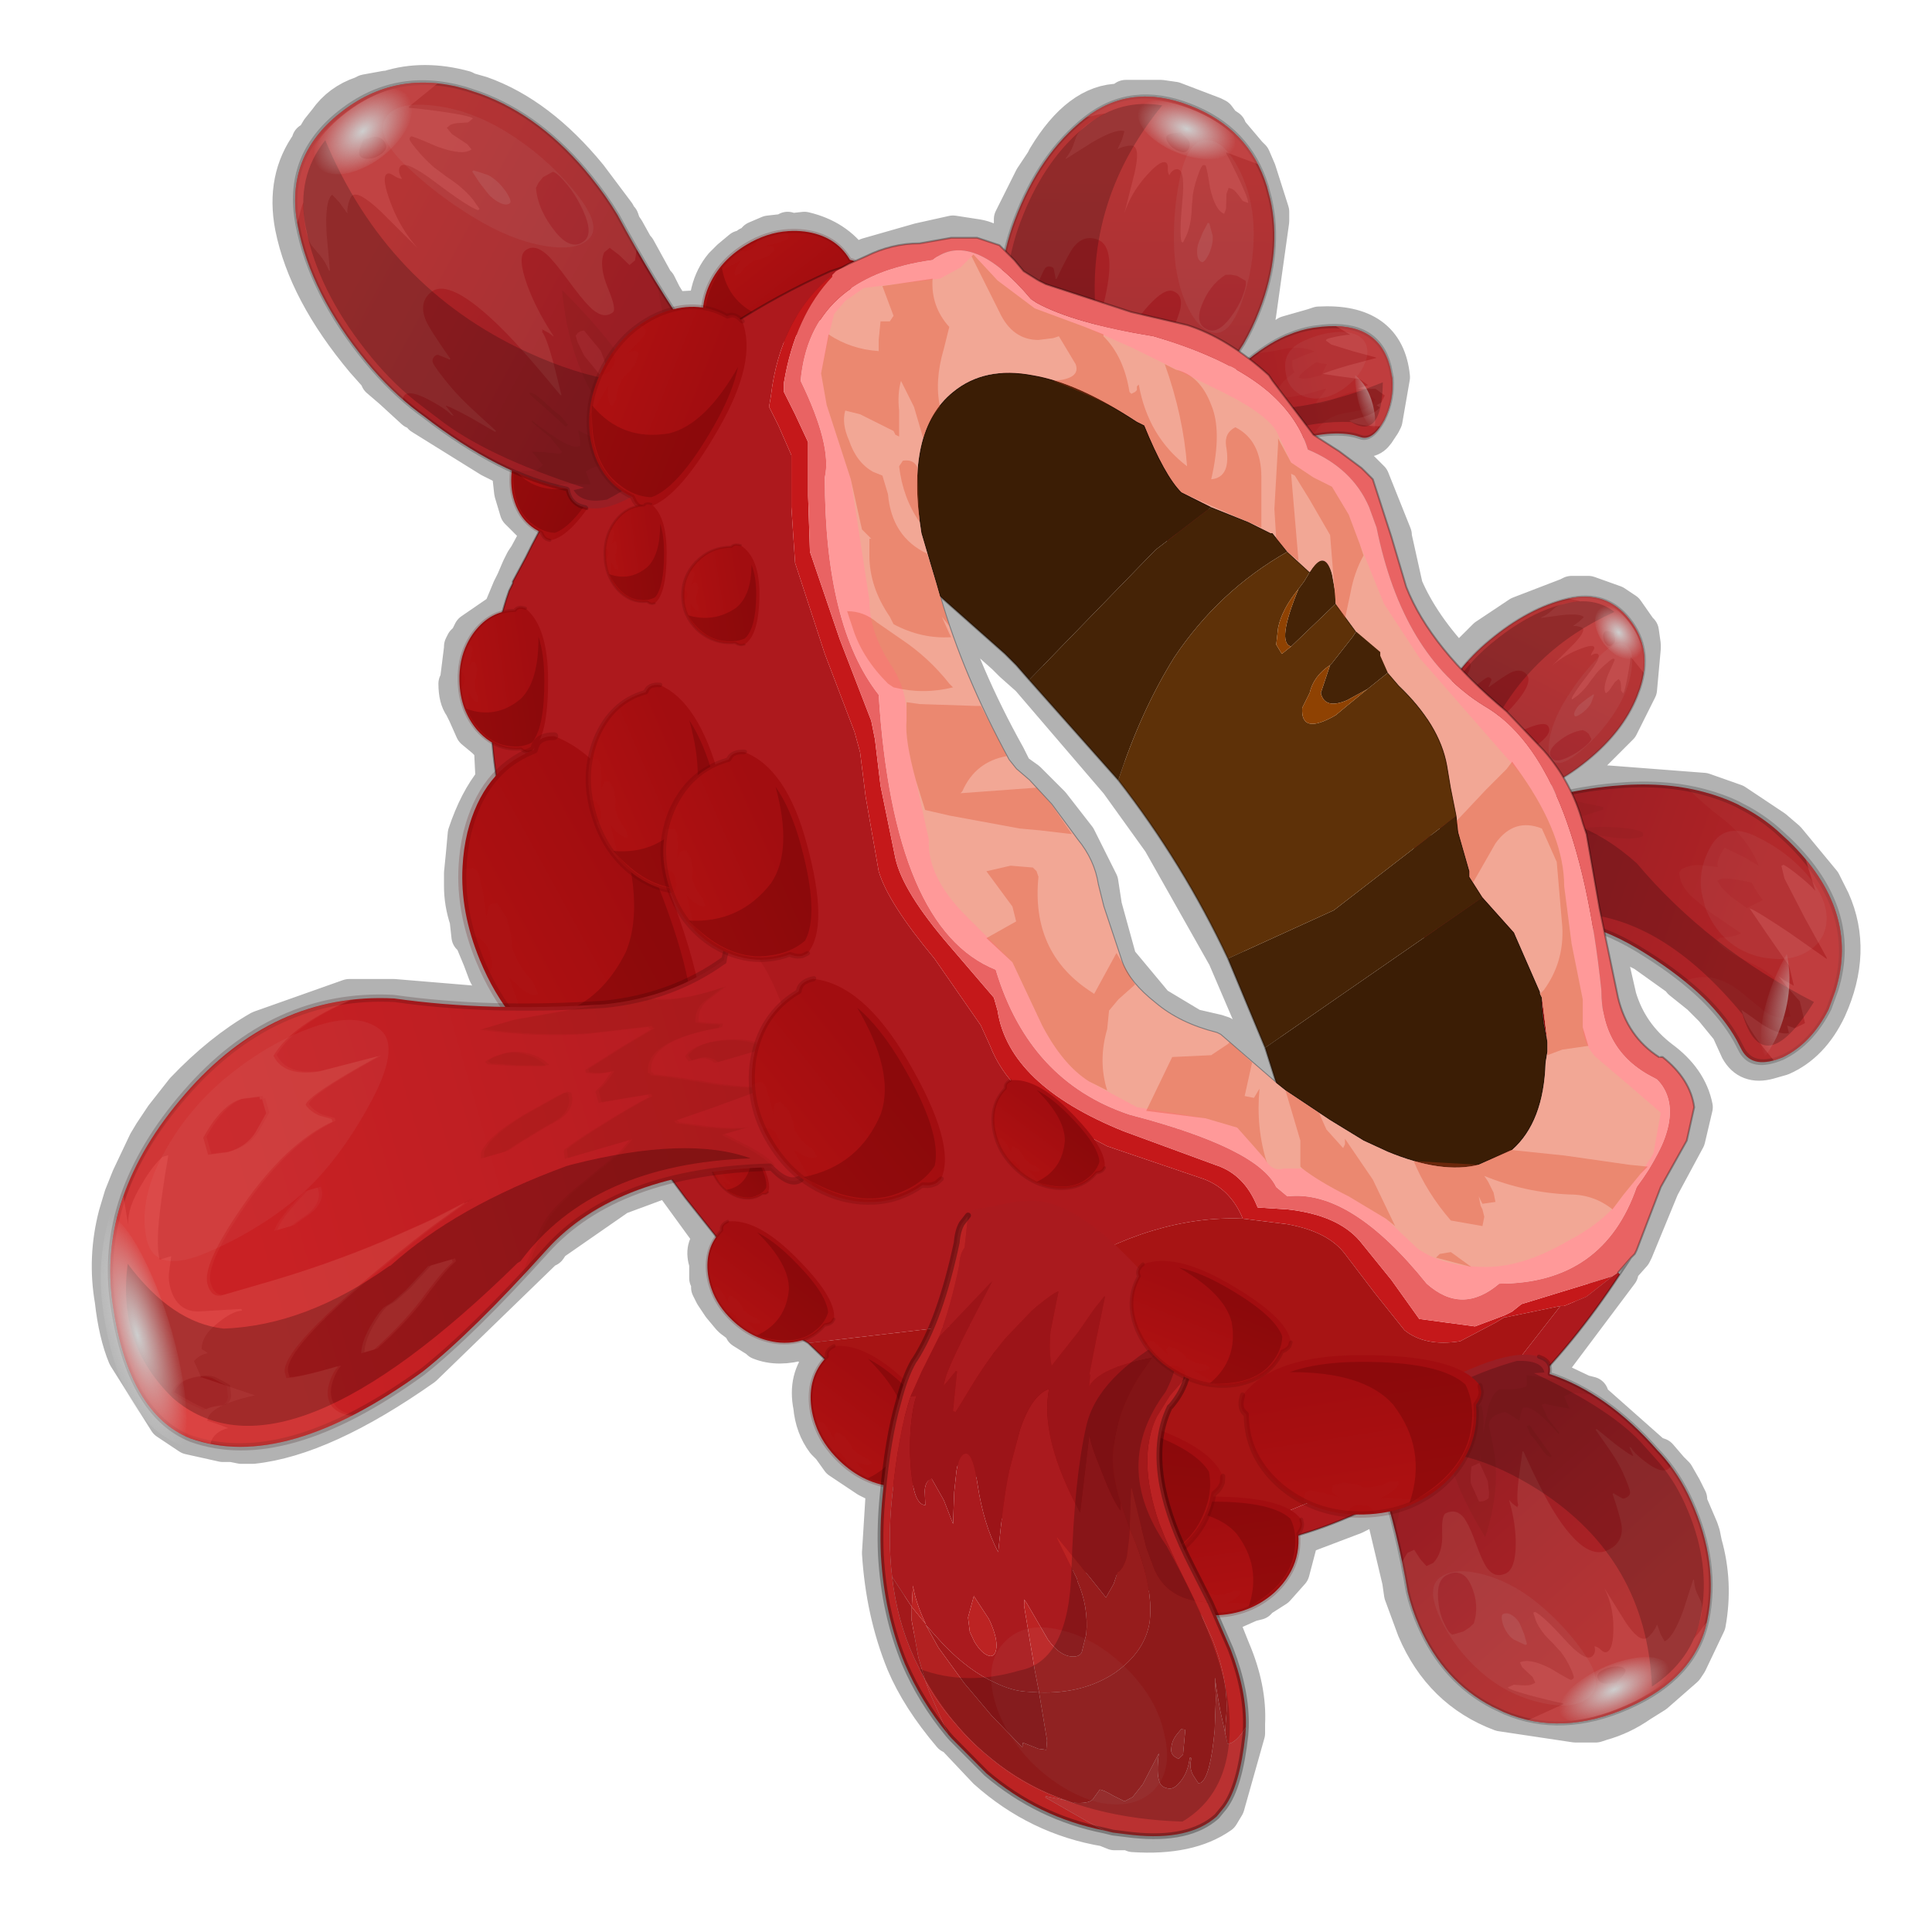 <?xml version="1.0" encoding="UTF-8" standalone="no"?>
<svg xmlns:xlink="http://www.w3.org/1999/xlink" height="520.0px" width="520.0px" xmlns="http://www.w3.org/2000/svg">
  <g transform="matrix(10.0, 0.0, 0.0, 10.0, 0.0, 0.0)">
    <use height="52.0" transform="matrix(1.0, 0.0, 0.0, 1.0, 0.0, 0.0)" width="52.0" xlink:href="#shape0"/>
    <use height="90.5" transform="matrix(0.082, 0.03, -0.041, 0.109, 28.886, 1.614)" width="81.4" xlink:href="#sprite0"/>
    <use height="90.5" transform="matrix(0.033, 0.04, -0.065, 0.054, 42.626, 15.095)" width="81.4" xlink:href="#sprite0"/>
    <use height="76.2" transform="matrix(0.032, 0.134, -0.153, 0.076, 49.216, 16.97)" width="78.7" xlink:href="#sprite3"/>
    <use height="76.2" transform="matrix(0.056, 0.041, -0.053, 0.106, 34.418, 5.885)" width="78.7" xlink:href="#sprite3"/>
    <use height="14.0" transform="matrix(0.307, -0.051, 0.051, 0.307, 17.778, 6.049)" width="17.25" xlink:href="#sprite5"/>
    <use height="35.45" transform="matrix(1.0, 0.0, 0.0, 1.0, 13.2, 6.35)" width="32.4" xlink:href="#shape12"/>
    <use height="25.35" transform="matrix(-0.03, -0.049, 0.057, -0.035, 17.092, 31.822)" width="48.55" xlink:href="#sprite6"/>
    <use height="25.35" transform="matrix(-0.002, -0.082, 0.096, -0.002, 12.366, 20.321)" width="48.55" xlink:href="#sprite6"/>
    <use height="25.35" transform="matrix(-0.078, -0.19, 0.202, -0.083, 14.707, 30.492)" width="48.55" xlink:href="#sprite6"/>
    <use height="25.35" transform="matrix(-0.034, -0.116, 0.136, -0.04, 16.734, 24.747)" width="48.55" xlink:href="#sprite6"/>
    <use height="25.35" transform="matrix(-0.023, -0.038, 0.044, -0.027, 19.805, 32.659)" width="48.55" xlink:href="#sprite6"/>
    <use height="155.6" transform="matrix(0.055, 0.191, 0.124, -0.036, 0.808, 29.223)" width="56.4" xlink:href="#sprite7"/>
    <use height="25.35" transform="matrix(-0.071, -0.116, 0.148, -0.09, 22.395, 33.63)" width="48.55" xlink:href="#sprite6"/>
    <use height="25.35" transform="matrix(-0.034, -0.116, 0.15, -0.044, 18.734, 26.629)" width="48.55" xlink:href="#sprite6"/>
    <use height="25.35" transform="matrix(-0.06, -0.057, 0.067, -0.07, 21.138, 36.957)" width="48.55" xlink:href="#sprite6"/>
    <use height="25.35" transform="matrix(0.041, -0.074, 0.087, 0.048, 13.013, 13.628)" width="48.55" xlink:href="#sprite6"/>
    <use height="90.5" transform="matrix(0.075, -0.062, 0.092, 0.112, 6.203, 5.358)" width="81.4" xlink:href="#sprite0"/>
    <use height="25.35" transform="matrix(0.058, -0.106, 0.124, 0.068, 14.797, 12.377)" width="48.55" xlink:href="#sprite6"/>
    <use height="25.35" transform="matrix(-0.001, -0.057, 0.067, -0.002, 16.269, 16.321)" width="48.55" xlink:href="#sprite6"/>
    <use height="25.35" transform="matrix(-0.001, -0.057, 0.083, -0.002, 18.36, 17.43)" width="48.55" xlink:href="#sprite6"/>
    <use height="25.35" transform="matrix(-0.053, -0.051, 0.059, -0.062, 28.579, 32.715)" width="48.55" xlink:href="#sprite6"/>
    <use height="90.5" transform="matrix(-0.091, 0.042, -0.046, -0.102, 47.376, 44.395)" width="81.4" xlink:href="#sprite0"/>
    <use height="29.6" transform="matrix(0.307, -0.051, 0.051, 0.307, 24.483, 35.93)" width="48.65" xlink:href="#sprite9"/>
    <use height="14.0" transform="matrix(-0.129, -0.283, 0.283, -0.129, 22.669, 41.682)" width="17.25" xlink:href="#sprite5"/>
    <use height="56.65" transform="matrix(0.307, -0.051, 0.051, 0.307, 22.123, 33.163)" width="29.65" xlink:href="#sprite10"/>
    <use height="14.0" transform="matrix(-0.198, -0.24, 0.24, -0.198, 32.392, 39.238)" width="17.25" xlink:href="#sprite5"/>
  </g>
  <defs>
    <g id="shape0" transform="matrix(1.0, 0.0, 0.0, 1.0, 0.0, 0.0)">
      <path d="M52.0 0.0 L52.0 52.0 0.0 52.0 0.0 0.0 52.0 0.0" fill="#33cc33" fill-opacity="0.0" fill-rule="evenodd" stroke="none"/>
      <path d="M8.6 3.5 L8.8 3.25 Q9.15 2.75 9.75 2.55 L9.85 2.5 10.4 2.4 10.45 2.4 Q11.4 2.1 12.5 2.4 L12.6 2.45 12.95 2.55 Q14.5 3.1 15.85 4.75 L16.6 5.75 16.6 5.8 16.7 5.9 16.75 6.05 16.85 6.2 17.1 6.65 17.15 6.7 17.7 7.7 17.7 7.65 17.85 7.95 18.1 8.35 19.0 8.3 19.1 7.85 Q19.2 7.45 19.45 7.15 L19.6 7.0 19.65 6.95 19.95 6.7 19.95 6.75 20.15 6.6 20.4 6.5 20.35 6.45 20.7 6.3 21.15 6.25 21.2 6.2 21.2 6.25 21.65 6.2 Q22.5 6.4 22.95 7.05 L22.95 7.1 23.0 7.05 23.0 7.0 23.05 7.05 23.35 6.9 24.75 6.5 25.65 6.3 26.3 6.4 Q26.6 6.45 26.85 6.65 L27.05 6.8 27.1 6.7 27.1 6.55 27.1 6.5 27.15 6.35 27.2 6.25 27.25 6.05 27.25 5.9 27.8 4.8 28.1 4.35 28.15 4.25 Q29.05 2.75 30.15 2.75 L30.3 2.65 31.25 2.65 31.6 2.7 32.65 3.1 32.75 3.15 32.9 3.35 33.05 3.45 33.05 3.5 33.6 4.15 33.7 4.25 33.85 4.6 34.2 5.7 34.2 5.95 33.85 8.45 33.65 9.5 Q34.05 9.15 34.4 9.1 L34.45 9.1 34.6 9.05 34.65 9.0 35.35 8.8 35.5 8.75 Q37.3 8.65 37.45 10.15 L37.25 11.3 37.2 11.4 37.1 11.55 Q36.9 11.9 36.65 11.75 L36.5 11.7 36.35 11.65 36.0 11.65 35.55 11.8 36.05 12.15 36.65 12.65 36.9 12.9 37.5 14.4 37.5 14.45 37.8 15.8 Q38.25 16.85 39.25 17.9 L39.8 17.35 39.85 17.35 39.85 17.3 40.0 17.15 40.45 16.85 40.9 16.55 42.2 16.05 42.3 16.0 42.55 16.0 42.75 16.0 43.45 16.25 43.75 16.45 44.1 16.95 44.15 17.0 44.2 17.35 44.2 17.45 44.1 18.55 44.05 18.65 43.6 19.55 42.75 20.4 42.65 20.55 42.6 20.55 42.5 20.6 42.1 20.85 42.1 20.9 42.3 21.25 43.05 21.15 43.25 21.1 45.85 21.3 46.7 21.6 46.85 21.7 47.75 22.3 48.1 22.6 49.05 23.75 49.3 24.25 Q49.9 25.6 49.2 27.15 48.75 28.1 47.95 28.45 L47.6 28.55 Q47.05 28.7 46.8 28.25 L46.55 27.7 46.1 27.15 45.75 26.8 45.25 26.4 45.3 26.4 44.25 25.65 43.15 25.1 43.55 26.85 Q43.85 27.85 44.7 28.5 45.45 29.05 45.6 29.8 L45.4 30.65 44.7 31.95 44.0 33.65 43.95 33.75 43.55 34.2 43.6 34.25 41.65 36.85 41.65 37.05 42.6 37.5 42.8 37.55 42.75 37.6 44.5 39.15 44.65 39.2 44.95 39.55 45.1 39.7 45.3 40.05 45.35 40.15 45.45 40.35 45.45 40.45 45.75 41.15 45.8 41.3 45.85 41.55 Q46.15 42.6 45.95 43.7 L45.45 44.75 45.35 44.9 44.55 45.6 44.15 45.85 Q43.65 46.2 43.1 46.35 L42.95 46.4 42.4 46.4 40.4 46.1 Q38.8 45.5 38.1 43.85 L37.75 42.9 37.7 42.55 37.25 40.65 37.0 40.65 36.75 40.65 36.45 40.8 35.0 41.35 34.75 42.3 34.35 42.75 33.8 43.1 33.85 43.1 33.65 43.15 33.2 43.35 32.8 43.35 32.75 43.35 32.75 43.4 33.15 44.4 Q33.6 45.45 33.55 46.4 L33.55 46.65 33.0 48.6 32.85 48.85 Q32.0 49.45 30.5 49.35 L30.4 49.3 30.0 49.3 29.75 49.2 Q27.95 48.9 26.55 47.65 L25.7 46.75 25.6 46.7 Q24.75 45.7 24.35 44.75 23.8 43.4 23.7 41.8 L23.8 40.2 23.8 40.0 23.55 39.9 23.35 39.8 22.6 39.3 22.35 38.95 22.2 38.8 Q21.9 38.4 21.85 37.85 21.7 37.1 22.15 36.6 L21.7 36.15 21.6 36.1 Q20.95 36.3 20.45 36.1 L20.4 36.05 20.0 35.8 20.0 35.75 19.9 35.65 19.7 35.5 19.65 35.45 19.4 35.15 19.2 34.85 19.15 34.75 19.1 34.65 19.15 34.55 19.05 34.4 19.05 34.0 Q18.9 33.55 19.2 33.35 L18.4 32.25 18.0 31.7 16.65 32.2 14.85 33.45 14.75 33.6 14.7 33.6 11.4 36.8 Q8.7 38.7 6.8 38.9 L6.5 38.9 6.25 38.85 6.0 38.85 5.1 38.65 4.5 38.25 3.4 36.5 Q3.15 35.9 3.05 35.0 2.85 33.85 3.15 32.7 L3.3 32.2 3.5 31.7 3.95 30.75 4.1 30.5 4.4 30.05 4.95 29.35 Q5.95 28.3 7.0 27.7 L9.4 26.85 10.6 26.85 13.6 27.1 13.1 26.2 12.95 25.8 12.7 25.2 12.65 25.2 12.6 24.75 Q12.45 24.3 12.45 23.85 L12.45 23.5 12.5 23.0 12.55 22.45 Q12.85 21.55 13.3 21.0 L13.25 20.0 13.15 20.0 13.05 19.9 12.75 19.65 12.55 19.2 12.45 19.0 Q12.3 18.8 12.3 18.4 L12.35 18.45 12.35 18.25 12.45 17.45 12.45 17.4 12.5 17.3 12.55 17.3 12.55 17.25 12.6 17.2 12.7 17.0 13.5 16.45 13.75 15.85 13.8 15.75 13.85 15.65 14.0 15.3 14.1 15.1 14.2 14.95 14.55 14.3 14.5 14.3 13.95 13.75 13.8 13.25 13.75 12.8 13.8 12.65 13.2 12.35 11.35 11.2 11.3 11.1 11.15 11.05 10.55 10.5 10.2 10.2 10.2 10.15 9.8 9.7 Q8.25 7.85 7.9 6.1 7.65 4.8 8.35 3.85 L8.35 3.8 8.45 3.75 8.6 3.5 M27.7 18.25 L30.1 21.05 31.25 22.65 33.0 25.75 34.05 28.2 34.35 29.1 32.9 27.85 32.75 27.8 32.1 27.65 31.1 27.05 30.1 25.85 29.7 24.4 29.6 23.75 29.0 22.55 28.3 21.65 27.65 21.0 27.3 20.75 27.1 20.35 Q25.9 18.2 25.25 16.05 L27.05 17.65 27.25 17.85 27.7 18.25 M19.5 35.25 L19.45 35.2 19.25 34.9 19.3 34.95 19.3 35.0 19.55 35.25 19.5 35.25" fill="none" stroke="#000000" stroke-linecap="round" stroke-linejoin="round" stroke-opacity="0.302" stroke-width="1.0"/>
    </g>
    <g id="sprite0" transform="matrix(1.0, 0.0, 0.0, 1.0, 0.5, 0.65)">
      <use height="90.35" transform="matrix(1.0, 0.0, 0.0, 1.0, -0.5, -0.5)" width="81.4" xlink:href="#shape1"/>
      <use height="82.8" transform="matrix(1.0, 0.0, 0.0, 1.0, 0.0, 0.0)" width="80.4" xlink:href="#sprite1"/>
      <use height="88.0" transform="matrix(1.0, 0.0, 0.0, 1.0, 1.85, 0.0)" width="72.55" xlink:href="#shape3"/>
      <clipPath id="clipPath0" transform="matrix(1.0, 0.0, 0.0, 1.0, 0.5, 0.65)">
        <use height="89.85" transform="matrix(1.0, 0.0, 0.0, 1.0, 0.0, 0.0)" width="80.4" xlink:href="#shape4"/>
      </clipPath>
      <g clip-path="url(#clipPath0)">
        <use height="136.85" transform="matrix(0.214, 0.0, 0.0, 0.087, 23.836, -0.669)" width="148.25" xlink:href="#sprite2"/>
      </g>
    </g>
    <g id="shape1" transform="matrix(1.0, 0.0, 0.0, 1.0, 0.5, 0.5)">
      <path d="M21.35 85.6 L20.5 84.8 Q18.85 82.9 20.65 80.75 8.6 70.75 2.65 53.15 L2.25 52.1 Q0.0 45.85 0.0 38.7 0.0 22.4 9.25 11.05 18.5 -0.3 38.1 0.0 57.7 0.25 69.15 11.45 L71.4 13.85 Q80.6 24.35 80.4 38.85 80.35 43.3 79.45 47.4 L78.5 50.75 Q74.5 65.6 73.8 75.7 75.05 78.0 74.6 80.05 74.05 82.25 71.4 84.15 67.5 86.9 59.0 88.9 28.9 91.85 21.35 85.6" fill="url(#gradient0)" fill-rule="evenodd" stroke="none"/>
      <path d="M21.35 85.6 L20.5 84.8 Q18.85 82.9 20.65 80.75 8.6 70.75 2.65 53.15 L2.25 52.1 Q0.0 45.85 0.0 38.7 0.0 22.4 9.25 11.05 18.5 -0.3 38.1 0.0 57.7 0.25 69.15 11.45 L71.4 13.85 Q80.6 24.35 80.4 38.85 80.35 43.3 79.45 47.4 L78.5 50.75 Q74.5 65.6 73.8 75.7 75.05 78.0 74.6 80.05" fill="none" stroke="#000000" stroke-linecap="round" stroke-linejoin="round" stroke-opacity="0.2" stroke-width="1.0"/>
    </g>
    <linearGradient gradientTransform="matrix(0.008, 0.029, -0.048, 0.013, 41.4, 42.9)" gradientUnits="userSpaceOnUse" id="gradient0" spreadMethod="pad" x1="-819.2" x2="819.2">
      <stop offset="0.0" stop-color="#b02326"/>
      <stop offset="1.0" stop-color="#9a1e24"/>
    </linearGradient>
    <g id="sprite1" transform="matrix(1.0, 0.0, 0.0, 1.0, 0.0, 0.0)">
      <use height="82.8" transform="matrix(1.0, 0.0, 0.0, 1.0, 0.0, 0.0)" width="80.4" xlink:href="#shape2"/>
    </g>
    <g id="shape2" transform="matrix(1.0, 0.0, 0.0, 1.0, 0.0, 0.0)">
      <path d="M48.55 60.95 L49.3 59.75 Q50.8 59.4 52.0 60.0 L52.0 64.8 Q51.55 66.1 50.0 68.4 L47.6 68.4 47.6 63.6 48.55 60.95" fill="#c06767" fill-opacity="0.114" fill-rule="evenodd" stroke="none"/>
      <path d="M26.0 71.2 L25.35 69.0 Q24.8 67.1 24.8 66.8 L25.05 66.75 Q26.55 71.2 27.8 73.35 29.35 76.0 31.0 76.0 L31.95 75.15 33.2 73.6 Q35.2 76.55 35.85 77.0 L38.0 77.2 Q40.4 77.2 41.2 75.65 L42.4 70.85 42.5 70.55 Q44.85 61.05 54.4 51.6 55.55 59.4 55.3 65.75 L54.8 73.2 Q57.35 72.6 58.85 70.2 60.0 68.45 60.0 67.2 61.6 68.65 62.4 71.95 63.0 74.4 64.6 74.4 66.2 74.4 71.4 67.45 73.95 64.0 75.8 62.15 74.5 68.35 74.0 73.5 73.05 72.8 72.8 72.8 72.3 72.8 70.3 75.0 68.35 77.2 66.0 77.2 65.5 77.2 60.85 79.8 L56.2 82.4 Q55.5 82.4 53.7 78.9 52.0 75.55 52.0 74.8 50.5 76.3 49.65 79.95 48.95 82.8 47.8 82.8 L46.4 82.65 Q45.7 82.25 45.6 80.4 L44.45 81.15 43.0 81.6 Q42.5 81.6 42.3 81.2 42.1 80.8 41.6 80.8 40.95 80.8 40.85 81.05 L40.8 81.1 Q40.9 78.8 43.45 74.5 L43.55 74.35 39.45 79.55 Q36.7 82.4 34.6 82.4 L32.15 81.4 Q29.5 80.4 27.6 80.4 L26.4 82.8 23.0 80.8 Q20.3 79.2 19.6 79.2 L19.0 79.3 Q15.25 75.95 12.2 71.8 L17.2 74.4 19.6 74.4 19.6 71.2 22.05 72.65 25.2 74.8 26.0 74.8 26.0 71.2 M29.4 62.45 Q30.45 62.85 30.95 65.5 L31.4 67.55 31.4 67.7 Q31.75 68.95 32.0 69.2 L32.0 71.6 31.2 71.6 30.2 67.0 29.2 62.8 29.4 62.45 M48.55 60.95 L47.6 63.6 47.6 68.4 50.0 68.4 Q51.55 66.1 52.0 64.8 L52.0 60.0 Q50.8 59.4 49.3 59.75 L48.55 60.95 M47.2 68.8 L46.3 70.3 47.2 69.2 47.2 68.8" fill="#431500" fill-opacity="0.082" fill-rule="evenodd" stroke="none"/>
      <path d="M57.35 44.6 Q56.6 41.6 53.4 41.6 50.6 41.6 47.9 46.65 45.45 51.25 44.5 57.2 L44.4 57.2 44.05 56.2 43.2 54.8 Q43.2 55.2 42.8 55.2 42.8 56.5 39.65 61.2 L35.8 66.6 35.6 66.4 Q35.6 55.35 34.7 49.7 32.6 36.4 26.0 36.4 21.5 36.4 19.95 39.85 19.2 41.55 18.45 48.25 L18.05 48.2 18.0 48.0 16.65 46.35 Q16.4 46.0 15.8 46.0 14.35 46.0 14.0 46.8 13.6 47.8 13.6 52.0 13.6 54.8 14.6 59.45 L15.55 63.95 15.2 64.0 12.35 58.9 Q9.7 54.55 9.2 54.4 L9.2 56.8 8.8 56.4 Q8.8 55.1 6.85 51.85 4.55 48.0 2.4 48.0 1.65 48.0 1.15 48.5 0.45 45.75 0.2 42.85 L0.1 41.8 0.0 39.45 0.0 38.7 Q0.0 22.4 9.25 11.05 18.5 -0.3 38.1 0.0 57.7 0.25 69.15 11.45 80.6 22.65 80.4 38.85 80.35 43.3 79.45 47.4 L78.5 50.75 77.5 54.6 75.2 56.0 73.2 56.0 72.75 53.35 72.0 51.2 70.0 51.2 Q66.45 52.45 64.5 56.85 62.7 60.8 61.4 60.8 58.2 60.8 57.45 57.8 L57.3 56.7 Q57.1 54.8 57.4 51.2 57.8 46.4 57.35 44.6 M68.25 33.45 L66.75 33.9 Q63.2 37.4 63.2 42.6 63.2 45.1 64.6 46.25 65.7 47.2 67.8 47.2 71.05 47.2 72.8 42.8 74.0 39.8 74.0 37.2 74.0 34.25 73.2 33.6 L70.2 33.2 68.25 33.45" fill="#cc786f" fill-opacity="0.2" fill-rule="evenodd" stroke="none"/>
    </g>
    <g id="shape3" transform="matrix(1.0, 0.0, 0.0, 1.0, -1.85, 0.0)">
      <path d="M56.0 24.0 L56.5 24.0 58.7 26.3 Q59.75 27.75 59.75 30.1 L59.7 30.85 59.5 31.75 Q59.15 33.0 58.5 33.0 57.15 33.0 56.25 31.5 55.5 30.25 55.5 29.0 L55.6 26.45 55.75 25.55 56.0 24.0" fill="#c58b8b" fill-opacity="0.2" fill-rule="evenodd" stroke="none"/>
      <path d="M65.5 16.5 L63.75 16.5 61.8 15.55 Q60.35 14.85 59.5 14.75 L58.25 14.75 58.25 16.25 59.75 19.5 59.75 20.75 Q56.8 20.75 52.85 16.25 49.45 11.75 49.1 11.75 48.4 11.75 48.25 12.0 48.0 12.35 48.0 14.0 48.0 16.7 48.6 18.95 L49.65 21.8 Q51.25 25.15 51.25 28.1 L51.0 30.25 50.5 30.25 Q49.0 28.8 46.25 21.2 43.95 14.75 41.75 14.75 41.1 14.75 40.55 15.2 39.85 15.75 39.75 16.75 39.0 16.4 38.5 15.25 38.05 14.25 37.25 14.25 35.35 14.25 33.0 19.0 30.6 23.75 30.9 28.55 L29.45 18.9 Q28.4 13.25 26.1 13.25 25.45 13.25 24.05 13.9 22.55 14.6 22.0 15.25 L22.0 14.75 22.2 12.75 22.0 10.75 Q19.35 10.75 13.95 15.7 L8.15 21.4 8.0 21.25 Q8.75 19.6 8.75 18.05 L8.7 15.7 Q8.95 13.05 14.5 8.5 14.0 8.5 10.75 10.15 L9.5 10.75 Q18.75 -0.3 38.1 0.0 53.65 0.2 64.1 7.3 L53.75 7.25 53.75 7.5 Q54.45 7.8 59.55 11.5 65.2 15.6 65.5 16.5 M42.5 9.25 Q42.5 7.55 39.65 7.0 L38.5 6.5 37.7 6.8 37.1 7.0 Q34.75 7.85 34.75 8.5 34.75 9.3 36.25 10.0 37.85 10.75 40.0 10.75 L40.9 10.7 Q42.5 10.45 42.5 9.25" fill="#ce5252" fill-opacity="0.502" fill-rule="evenodd" stroke="none"/>
      <path d="M46.6 6.2 Q51.6 4.75 58.95 9.75 66.3 14.7 70.3 22.45 74.25 30.2 74.4 38.45 74.55 46.7 69.65 47.4 64.7 48.05 58.4 43.2 52.1 38.3 48.15 30.55 44.15 22.8 42.85 15.2 41.55 7.6 46.6 6.2" fill="#cecece" fill-opacity="0.063" fill-rule="evenodd" stroke="none"/>
      <path d="M9.35 13.95 L10.65 12.25 Q17.45 3.9 30.1 2.15 17.4 30.4 36.0 56.3 49.25 74.5 65.2 77.9 70.55 78.7 72.1 72.3 L71.8 76.1 Q74.05 81.35 66.6 85.1 46.9 89.75 27.2 86.9 21.0 84.55 21.75 81.6 L24.4 82.5 Q8.95 66.35 5.35 55.25 L4.35 52.45 4.0 51.45 Q1.85 45.45 1.85 38.65 1.85 24.25 9.35 13.95" fill="#000000" fill-opacity="0.2" fill-rule="evenodd" stroke="none"/>
    </g>
    <g id="shape4" transform="matrix(1.0, 0.0, 0.0, 1.0, 0.0, 0.0)">
      <path d="M30.1 2.15 Q17.4 30.4 36.0 56.3 49.25 74.5 65.2 77.9 70.55 78.7 72.1 72.3 L71.8 76.1 Q74.05 81.35 66.6 85.1 46.9 89.75 27.2 86.9 21.0 84.55 21.75 81.6 L24.4 82.5 Q8.95 66.35 5.35 55.25 L4.35 52.45 4.0 51.45 Q1.85 45.45 1.85 38.65 1.85 24.25 9.35 13.95 L10.65 12.25 Q17.45 3.9 30.1 2.15" fill="#98181d" fill-rule="evenodd" stroke="none"/>
      <path d="M21.35 85.6 L20.5 84.8 Q18.85 82.9 20.65 80.75 8.6 70.75 2.65 53.15 L2.25 52.1 Q0.0 45.85 0.0 38.7 0.0 22.4 9.25 11.05 18.5 -0.3 38.1 0.0 57.7 0.25 69.15 11.45 80.6 22.65 80.4 38.85 80.35 43.3 79.45 47.4 L78.5 50.75 Q74.5 65.6 73.8 75.7 75.05 78.0 74.6 80.05 73.25 85.55 59.0 88.9 28.9 91.85 21.35 85.6 M42.85 15.2 Q44.15 22.8 48.15 30.55 52.1 38.3 58.4 43.2 64.7 48.05 69.65 47.4 74.55 46.7 74.4 38.45 74.25 30.2 70.3 22.45 66.3 14.7 58.95 9.75 51.6 4.75 46.6 6.2 41.55 7.6 42.85 15.2 M30.1 2.15 Q17.45 3.9 10.65 12.25 L9.35 13.95 Q1.85 24.25 1.85 38.65 1.85 45.45 4.0 51.45 L4.35 52.45 5.35 55.25 Q8.95 66.35 24.4 82.5 L21.75 81.6 Q21.0 84.55 27.2 86.9 46.9 89.75 66.6 85.1 74.05 81.35 71.8 76.1 L72.1 72.3 Q70.55 78.7 65.2 77.9 49.25 74.5 36.0 56.3 17.4 30.4 30.1 2.15" fill="#9a1e24" fill-rule="evenodd" stroke="none"/>
      <path d="M42.85 15.2 Q41.55 7.6 46.6 6.2 51.6 4.75 58.95 9.75 66.3 14.7 70.3 22.45 74.25 30.2 74.4 38.45 74.55 46.7 69.65 47.4 64.7 48.05 58.4 43.2 52.1 38.3 48.15 30.55 44.15 22.8 42.85 15.2" fill="#9c2626" fill-rule="evenodd" stroke="none"/>
      <path d="M21.35 85.6 L20.5 84.8 Q18.85 82.9 20.65 80.75 8.6 70.75 2.65 53.15 L2.25 52.1 Q0.0 45.85 0.0 38.7 0.0 22.4 9.25 11.05 18.5 -0.3 38.1 0.0 57.7 0.25 69.15 11.45 80.6 22.65 80.4 38.85 80.35 43.3 79.45 47.4 L78.5 50.75 Q74.5 65.6 73.8 75.7 75.05 78.0 74.6 80.05" fill="none" stroke="#000000" stroke-linecap="round" stroke-linejoin="round" stroke-opacity="0.102" stroke-width="0.05"/>
    </g>
    <g id="sprite2" transform="matrix(1.0, 0.0, 0.0, 1.0, 73.5, 65.0)">
      <use height="136.85" transform="matrix(1.0, 0.0, 0.0, 1.0, -73.5, -65.0)" width="148.25" xlink:href="#shape5"/>
    </g>
    <g id="shape5" transform="matrix(1.0, 0.0, 0.0, 1.0, 73.5, 65.0)">
      <path d="M36.65 -54.65 Q60.05 -42.0 69.75 -17.95 80.55 8.9 68.0 34.1 55.45 59.35 26.8 68.2 -1.8 77.05 -29.7 64.3 -57.6 51.6 -68.45 24.75 -79.3 -2.05 -66.75 -27.25 L-66.7 -27.3 Q-54.1 -52.5 -25.5 -61.4 3.1 -70.2 31.0 -57.5 L36.65 -54.65" fill="url(#gradient1)" fill-rule="evenodd" stroke="none"/>
    </g>
    <radialGradient cx="0" cy="0" gradientTransform="matrix(0.091, 0.0, 0.0, 0.091, 0.6, 3.4)" gradientUnits="userSpaceOnUse" id="gradient1" r="819.2" spreadMethod="pad">
      <stop offset="0.0" stop-color="#cecece"/>
      <stop offset="1.0" stop-color="#cecece" stop-opacity="0.0"/>
    </radialGradient>
    <g id="sprite3" transform="matrix(1.0, 0.0, 0.0, 1.0, 0.5, 9.35)">
      <use height="66.65" transform="matrix(1.0, 0.0, 0.0, 1.0, -0.5, -0.5)" width="73.05" xlink:href="#shape6"/>
      <use height="57.75" transform="matrix(1.0, 0.0, 0.0, 1.0, 1.5, 0.0)" width="70.55" xlink:href="#sprite4"/>
      <use height="66.85" transform="matrix(1.0, 0.0, 0.0, 1.0, 3.85, 0.0)" width="68.2" xlink:href="#shape8"/>
      <clipPath id="clipPath1" transform="matrix(1.0, 0.0, 0.0, 1.0, 0.5, 9.35)">
        <use height="64.55" transform="matrix(1.0, 0.0, 0.0, 1.0, 0.0, 0.0)" width="72.05" xlink:href="#shape9"/>
      </clipPath>
      <g clip-path="url(#clipPath1)">
        <use height="136.85" transform="matrix(0.168, 0.12, -0.065, 0.091, 53.313, -9.357)" width="148.25" xlink:href="#sprite2"/>
      </g>
    </g>
    <g id="shape6" transform="matrix(1.0, 0.0, 0.0, 1.0, 0.5, 0.5)">
      <path d="M0.25 63.05 Q-0.25 62.45 0.25 61.6 L1.25 60.45 1.4 58.75 Q1.55 56.4 1.85 54.15 L2.15 52.15 Q3.9 39.85 8.15 30.45 11.8 22.3 17.35 16.35 19.75 13.75 22.5 11.55 L23.25 11.0 Q26.75 8.3 30.8 6.25 L33.7 4.85 Q52.6 -3.85 64.8 3.1 L67.5 4.85 Q72.05 8.8 72.05 13.75 71.7 19.05 67.1 20.05 L64.8 20.5 Q60.0 21.55 54.35 24.1 48.25 26.9 41.35 31.45 26.7 41.0 25.95 49.55 L25.95 50.05 25.9 52.15 Q25.9 57.35 27.35 59.3 L27.85 59.85 28.85 60.6 Q29.55 61.15 29.05 62.25 28.55 63.3 27.6 64.15 26.65 65.0 19.25 65.85 L5.7 65.45 Q1.25 64.25 0.25 63.1 L0.25 63.05" fill="url(#gradient2)" fill-rule="evenodd" stroke="none"/>
      <path d="M0.25 63.05 Q-0.25 62.45 0.25 61.6 L1.25 60.45 1.4 58.75 Q1.55 56.4 1.85 54.15 L2.15 52.15 Q3.9 39.85 8.15 30.45 11.8 22.3 17.35 16.35 19.75 13.75 22.5 11.55 L23.25 11.0 Q26.75 8.3 30.8 6.25 L33.7 4.85 Q52.6 -3.85 64.8 3.1 L67.5 4.85 Q72.05 8.8 72.05 13.75 71.7 19.05 67.1 20.05 L64.8 20.5 Q60.0 21.55 54.35 24.1 48.25 26.9 41.35 31.45 26.7 41.0 25.95 49.55 L25.95 50.05 25.9 52.15 Q25.9 57.35 27.35 59.3 L27.85 59.85 28.85 60.6 Q29.55 61.15 29.05 62.25" fill="none" stroke="#000000" stroke-linecap="round" stroke-linejoin="round" stroke-opacity="0.2" stroke-width="1.0"/>
    </g>
    <linearGradient gradientTransform="matrix(-0.015, 0.024, -0.024, -0.015, 32.7, 34.25)" gradientUnits="userSpaceOnUse" id="gradient2" spreadMethod="pad" x1="-819.2" x2="819.2">
      <stop offset="0.0" stop-color="#b02326"/>
      <stop offset="1.0" stop-color="#9a1e24"/>
    </linearGradient>
    <g id="sprite4" transform="matrix(1.0, 0.0, 0.0, 1.0, 0.0, 0.0)">
      <use height="57.75" transform="matrix(1.0, 0.0, 0.0, 1.0, 0.0, 0.0)" width="70.55" xlink:href="#shape7"/>
    </g>
    <g id="shape7" transform="matrix(1.0, 0.0, 0.0, 1.0, 0.0, 0.0)">
      <path d="M17.75 27.45 L18.35 27.55 Q18.4 28.95 15.9 32.4 L15.3 33.15 11.3 38.55 Q11.3 36.3 14.05 32.0 15.3 30.0 16.25 28.9 17.15 27.75 17.75 27.45 M9.6 32.7 L10.05 32.8 9.3 36.75 8.4 41.45 8.4 47.3 Q10.15 46.15 11.55 44.35 13.1 42.45 14.85 39.15 L15.5 38.85 Q16.25 38.55 16.55 38.55 L16.55 41.45 16.05 42.6 15.45 43.8 15.45 48.45 21.3 40.85 21.0 42.4 20.95 42.65 Q20.25 43.55 20.1 44.4 L20.7 44.4 20.95 42.65 Q22.0 41.25 24.3 39.8 27.6 37.8 30.0 37.35 L30.0 39.3 Q24.9 44.6 24.45 49.55 L24.45 50.05 24.4 52.15 Q24.15 52.1 23.85 51.45 L23.0 49.65 Q20.25 52.55 18.35 53.8 16.5 55.1 13.4 56.4 L11.3 57.2 11.3 51.95 9.65 53.45 Q8.65 54.45 8.4 54.9 L7.8 54.9 7.8 51.35 7.45 50.9 6.35 50.85 Q5.55 50.85 3.15 54.35 1.05 57.4 0.0 57.75 0.1 55.9 0.35 54.15 L0.65 52.15 Q2.35 40.35 6.35 31.2 4.35 37.8 4.35 38.55 L7.2 35.55 9.6 32.7" fill="#431500" fill-opacity="0.063" fill-rule="evenodd" stroke="none"/>
      <path d="M65.6 20.05 Q59.9 20.9 52.85 24.1 L48.15 26.45 Q48.45 21.45 55.7 17.7 L61.1 14.8 Q63.6 13.1 63.9 11.1 L59.85 11.1 Q55.85 11.2 50.65 15.45 45.55 19.65 43.6 19.8 L43.5 19.25 Q44.6 17.05 44.6 15.75 L38.1 19.8 33.3 22.3 Q30.85 23.3 29.4 23.3 L28.2 23.25 27.75 22.8 Q27.7 21.0 28.8 19.5 L30.6 16.95 Q29.2 16.95 27.75 15.15 L31.1 12.5 33.75 10.65 34.1 10.5 33.5 10.5 Q27.6 11.4 22.3 14.4 18.05 16.85 13.85 18.7 L14.25 18.2 15.55 16.7 15.85 16.35 Q18.25 13.75 21.0 11.55 L21.75 11.0 Q25.25 8.3 29.3 6.25 L32.2 4.85 Q53.25 -4.85 66.0 4.85 70.55 8.8 70.55 13.75 70.2 19.05 65.6 20.05 M40.55 11.1 L38.85 11.65 36.45 12.2 35.9 12.8 34.65 14.3 Q33.0 16.45 33.0 16.95 L33.0 17.55 34.7 17.1 37.0 16.05 40.55 13.95 40.55 11.1" fill="#cc786f" fill-opacity="0.078" fill-rule="evenodd" stroke="none"/>
    </g>
    <g id="shape8" transform="matrix(1.0, 0.0, 0.0, 1.0, -3.85, 0.0)">
      <path d="M67.5 4.85 L67.9 5.2 Q72.05 9.0 72.05 13.75 L71.85 15.4 69.75 16.15 Q63.35 18.5 59.85 18.6 60.45 18.2 64.2 15.95 67.8 13.6 68.25 12.0 L66.75 12.0 67.9 10.9 67.9 9.1 63.5 9.1 60.1 10.45 57.1 11.5 58.4 10.7 60.2 9.45 56.2 9.45 48.25 11.8 42.35 13.5 Q43.25 12.6 50.3 8.15 L58.35 3.25 58.0 3.25 48.9 5.2 40.1 6.9 37.55 6.9 37.55 6.55 Q38.15 6.0 41.4 4.25 44.45 2.65 45.15 2.5 L38.5 2.85 Q56.25 -3.7 67.5 4.85" fill="#ce5252" fill-opacity="0.502" fill-rule="evenodd" stroke="none"/>
      <path d="M53.6 11.55 L52.45 13.15 Q49.3 16.95 44.55 18.9 41.35 20.15 38.15 20.45 L35.1 20.45 Q30.35 20.05 27.55 17.05 25.35 14.65 28.1 11.55 28.85 10.7 30.0 9.8 33.7 6.85 37.7 4.85 39.4 4.0 41.15 3.3 47.05 1.0 50.95 1.75 54.9 2.6 55.25 5.95 55.55 8.6 53.6 11.55" fill="#cecece" fill-opacity="0.063" fill-rule="evenodd" stroke="none"/>
      <path d="M60.75 18.6 Q35.85 27.65 27.6 41.25 L27.85 41.4 38.2 53.95 11.1 66.85 3.85 49.2 Q8.15 37.5 24.2 29.55 45.55 21.6 64.9 6.9 74.85 17.85 60.75 18.6" fill="#000000" fill-opacity="0.2" fill-rule="evenodd" stroke="none"/>
    </g>
    <g id="shape9" transform="matrix(1.0, 0.0, 0.0, 1.0, 0.0, 0.0)">
      <path d="M0.25 63.05 Q-0.25 62.45 0.25 61.6 L1.25 60.45 1.4 58.75 Q1.55 56.4 1.85 54.15 L2.15 52.15 Q5.4 29.25 17.35 16.35 19.75 13.75 22.5 11.55 L23.25 11.0 Q26.75 8.3 30.8 6.25 L33.7 4.85 Q54.75 -4.85 67.5 4.85 72.05 8.8 72.05 13.75 71.7 19.05 67.1 20.05 61.4 20.9 54.35 24.1 48.25 26.9 41.35 31.45 26.7 41.0 25.95 49.55 L25.95 50.05 25.9 52.15 Q25.9 58.2 27.85 59.85 L28.4 60.15 Q29.25 60.6 28.55 61.15 L27.85 61.5 Q25.5 62.55 17.65 63.95 L5.95 64.45 Q1.25 64.25 0.25 63.1 L0.25 63.05 M65.65 19.05 Q68.05 19.0 68.95 18.15 72.15 15.3 69.55 8.95 65.15 2.7 58.05 1.55 59.55 4.05 59.75 8.65 59.15 15.2 54.35 20.95 L50.85 24.55 54.35 22.75 Q60.5 19.8 65.65 19.05 M53.6 11.55 Q55.55 8.6 55.25 5.95 54.9 2.6 50.95 1.75 47.05 1.0 41.15 3.3 39.4 4.0 37.7 4.85 33.7 6.85 30.0 9.8 28.85 10.7 28.1 11.55 25.35 14.65 27.55 17.05 30.35 20.05 35.1 20.45 L38.15 20.45 Q41.35 20.15 44.55 18.9 49.3 16.95 52.45 13.15 L53.6 11.55 M23.25 41.3 Q20.5 40.65 19.0 38.0 15.55 31.85 17.55 23.85 18.65 19.25 21.55 14.05 19.35 15.8 17.35 18.0 11.7 24.2 8.05 33.85 5.05 42.7 3.45 52.15 2.75 56.35 2.35 60.65 -0.2 62.6 3.25 62.95 13.65 64.1 26.65 61.15 28.7 61.05 26.35 59.45 24.75 56.15 24.95 52.15 L25.15 49.9 25.2 49.55 Q26.1 44.35 28.95 40.85 L23.25 41.3" fill="#9a1e24" fill-rule="evenodd" stroke="none"/>
      <path d="M65.65 19.05 Q60.5 19.8 54.35 22.75 L50.85 24.55 54.35 20.95 Q59.15 15.2 59.75 8.65 59.55 4.05 58.05 1.55 65.15 2.7 69.55 8.95 72.15 15.3 68.95 18.15 68.05 19.0 65.65 19.05 M23.25 41.3 L28.95 40.85 Q26.1 44.35 25.2 49.55 L25.15 49.9 24.95 52.15 Q24.75 56.15 26.35 59.45 28.7 61.05 26.65 61.15 13.65 64.1 3.25 62.95 -0.2 62.6 2.35 60.65 2.75 56.35 3.45 52.15 5.05 42.7 8.05 33.85 11.7 24.2 17.35 18.0 19.35 15.8 21.55 14.05 18.65 19.25 17.55 23.85 15.55 31.85 19.0 38.0 20.5 40.65 23.25 41.3" fill="#98181d" fill-rule="evenodd" stroke="none"/>
      <path d="M53.6 11.55 L52.45 13.15 Q49.3 16.95 44.55 18.9 41.35 20.15 38.15 20.45 L35.1 20.45 Q30.35 20.05 27.55 17.05 25.35 14.65 28.1 11.55 28.85 10.7 30.0 9.8 33.7 6.85 37.7 4.85 39.4 4.0 41.15 3.3 47.05 1.0 50.95 1.75 54.9 2.6 55.25 5.95 55.55 8.6 53.6 11.55" fill="#9c2626" fill-rule="evenodd" stroke="none"/>
      <path d="M0.25 63.05 Q-0.25 62.45 0.25 61.6 L1.25 60.45 1.4 58.75 Q1.55 56.4 1.85 54.15 L2.15 52.15 Q5.4 29.25 17.35 16.35 19.75 13.75 22.5 11.55 L23.25 11.0 Q26.75 8.3 30.8 6.25 L33.7 4.85 Q54.75 -4.85 67.5 4.85 72.05 8.8 72.05 13.75 71.7 19.05 67.1 20.05 61.4 20.9 54.35 24.1 48.25 26.9 41.35 31.45 26.7 41.0 25.95 49.55 L25.95 50.05 25.9 52.15 Q25.9 58.2 27.85 59.85 L28.4 60.15 Q29.25 60.6 28.55 61.15" fill="none" stroke="#000000" stroke-linecap="round" stroke-linejoin="round" stroke-opacity="0.102" stroke-width="0.05"/>
    </g>
    <g id="sprite5" transform="matrix(1.0, 0.0, 0.0, 1.0, 0.2, 0.2)">
      <use height="25.35" transform="matrix(0.286, -0.114, 0.134, 0.334, -0.199, 5.34)" width="48.55" xlink:href="#sprite6"/>
    </g>
    <g id="sprite6" transform="matrix(1.0, 0.0, 0.0, 1.0, -0.95, -113.25)">
      <use height="25.35" transform="matrix(1.0, 0.0, 0.0, 1.0, 0.95, 113.25)" width="48.55" xlink:href="#shape10"/>
      <clipPath id="clipPath2" transform="matrix(1.0, 0.0, 0.0, 1.0, -0.95, -113.25)">
        <use height="24.85" transform="matrix(1.0, 0.0, 0.0, 1.0, 1.45, 113.75)" width="47.55" xlink:href="#shape11"/>
      </clipPath>
    </g>
    <g id="shape10" transform="matrix(1.0, 0.0, 0.0, 1.0, -0.95, -113.25)">
      <path d="M1.65 133.35 L1.45 132.45 Q1.55 131.55 2.15 130.9 L2.55 130.45 2.5 129.45 Q2.5 125.3 5.25 121.9 6.75 120.0 9.15 118.3 12.4 116.1 16.3 114.95 20.4 113.75 25.25 113.75 32.05 113.75 37.4 116.15 39.45 117.05 41.3 118.3 48.0 122.95 48.0 129.45 L48.0 129.75 48.15 129.85 48.6 130.25 Q49.35 131.15 48.65 132.7 42.6 138.9 25.15 138.6 6.0 138.3 1.75 133.5 L1.65 133.35" fill="url(#gradient3)" fill-rule="evenodd" stroke="none"/>
      <path d="M1.65 133.35 L1.45 132.45 Q1.55 131.55 2.15 130.9 L2.55 130.45 2.5 129.45 Q2.5 125.3 5.25 121.9 6.75 120.0 9.15 118.3 12.4 116.1 16.3 114.95 20.4 113.75 25.25 113.75 32.05 113.75 37.4 116.15 39.45 117.05 41.3 118.3 48.0 122.95 48.0 129.45 L48.0 129.75 48.15 129.85 48.6 130.25 Q49.35 131.15 48.65 132.7" fill="none" stroke="#5c0000" stroke-linecap="round" stroke-linejoin="round" stroke-opacity="0.2" stroke-width="1.0"/>
      <path d="M28.5 113.9 L28.6 113.9 Q32.15 114.25 35.25 115.3 L36.95 115.95 36.95 116.35 36.75 117.25 Q36.45 117.65 35.5 117.65 L33.05 117.25 30.1 116.5 31.2 117.25 31.45 117.5 31.25 118.4 28.95 118.8 26.3 118.4 25.1 118.0 24.8 118.0 Q22.2 117.9 19.95 118.8 L18.2 118.8 18.2 118.4 Q18.45 117.8 19.95 117.0 L21.75 116.25 21.55 116.25 16.5 116.05 13.65 115.9 Q14.9 115.35 16.3 114.95 19.5 114.0 23.15 113.8 L23.15 113.85 Q23.35 114.8 24.55 115.1 L26.0 115.25 Q27.9 115.25 28.5 113.9 M30.1 116.5 L30.05 116.45 29.85 116.45 30.1 116.5" fill="#b53f3f" fill-opacity="0.063" fill-rule="evenodd" stroke="none"/>
      <path d="M4.55 133.65 Q2.45 130.2 4.0 125.4 6.25 119.35 16.1 115.4 12.3 123.7 18.95 130.8 24.55 136.0 39.25 136.2 33.55 137.7 25.0 137.55 9.35 137.3 4.55 133.65" fill="#5c0000" fill-opacity="0.302" fill-rule="evenodd" stroke="none"/>
    </g>
    <linearGradient gradientTransform="matrix(0.001, 0.01, -0.029, 0.003, 24.6, 126.35)" gradientUnits="userSpaceOnUse" id="gradient3" spreadMethod="pad" x1="-819.2" x2="819.2">
      <stop offset="0.0" stop-color="#ac1011"/>
      <stop offset="1.0" stop-color="#a20d10"/>
    </linearGradient>
    <g id="shape11" transform="matrix(1.0, 0.0, 0.0, 1.0, -1.45, -113.75)">
      <path d="M44.3 126.75 Q43.2 128.6 39.0 128.15 34.8 127.65 30.85 125.9 26.9 124.15 24.0 121.55 21.1 118.9 21.45 117.0 21.8 115.1 26.45 115.0 31.05 114.85 35.55 116.75 40.05 118.6 42.75 121.75 45.4 124.85 44.3 126.75" fill="#a31111" fill-rule="evenodd" stroke="none"/>
      <path d="M1.75 133.5 L1.65 133.35 1.45 132.45 Q1.55 131.55 2.15 130.9 L2.55 130.45 2.5 129.45 Q2.5 122.95 9.15 118.3 12.4 116.1 16.3 114.95 20.4 113.75 25.25 113.75 34.65 113.75 41.3 118.3 48.0 122.95 48.0 129.45 L48.0 129.75 48.15 129.85 48.6 130.25 Q49.35 131.15 48.65 132.7 42.6 138.9 25.15 138.6 6.0 138.3 1.75 133.5 M44.3 126.75 Q45.4 124.85 42.75 121.75 40.05 118.6 35.55 116.75 31.05 114.85 26.45 115.0 21.8 115.1 21.45 117.0 21.1 118.9 24.0 121.55 26.9 124.15 30.85 125.9 34.8 127.65 39.0 128.15 43.2 128.6 44.3 126.75 M4.55 133.65 Q9.35 137.3 25.0 137.55 33.55 137.7 39.25 136.2 24.55 136.0 18.95 130.8 12.3 123.7 16.1 115.4 6.25 119.35 4.0 125.4 2.45 130.2 4.55 133.65" fill="#a20d10" fill-rule="evenodd" stroke="none"/>
      <path d="M4.55 133.65 Q2.45 130.2 4.0 125.4 6.25 119.35 16.1 115.4 12.3 123.7 18.95 130.8 24.55 136.0 39.25 136.2 33.55 137.7 25.0 137.55 9.35 137.3 4.55 133.65" fill="#a10b0d" fill-rule="evenodd" stroke="none"/>
      <path d="M1.75 133.5 L1.65 133.35 1.45 132.45 Q1.55 131.55 2.15 130.9 L2.55 130.45 2.5 129.45 Q2.5 122.95 9.15 118.3 12.4 116.1 16.3 114.95 20.4 113.75 25.25 113.75 34.65 113.75 41.3 118.3 48.0 122.95 48.0 129.45 L48.0 129.75 48.15 129.85 48.6 130.25 Q49.35 131.15 48.65 132.7" fill="none" stroke="#5c0000" stroke-linecap="round" stroke-linejoin="round" stroke-opacity="0.102" stroke-width="0.05"/>
    </g>
    <g id="shape12" transform="matrix(1.0, 0.0, 0.0, 1.0, -13.2, -6.35)">
      <path d="M41.5 26.85 L41.65 28.05 41.55 27.55 41.5 27.05 41.5 26.85" fill="#cc0000" fill-rule="evenodd" stroke="none"/>
      <path d="M22.85 7.1 L22.5 7.3 22.4 7.4 Q21.0 8.55 20.75 10.65 L20.7 10.95 20.95 11.45 21.3 12.25 21.3 13.65 21.4 15.15 22.2 17.6 23.0 19.7 23.15 20.25 23.3 21.45 23.65 23.45 Q23.9 24.3 25.15 25.8 L26.4 27.6 26.65 28.15 Q27.15 29.45 28.85 30.35 L29.8 30.85 32.3 31.7 Q33.1 31.95 33.45 32.8 31.05 32.7 28.5 34.3 27.9 35.45 26.1 35.65 L25.6 35.7 21.75 36.15 21.5 36.0 20.8 35.2 18.45 32.25 Q14.25 26.65 13.4 21.2 13.1 19.35 13.25 17.85 13.4 16.75 13.7 15.9 L13.8 15.7 13.8 15.65 14.15 15.0 Q16.65 9.85 22.35 7.3 L22.65 7.2 22.85 7.1 M43.4 34.35 L43.55 34.25 43.6 34.3 Q42.35 36.2 40.9 37.6 37.8 40.75 34.05 41.55 L31.2 41.75 Q37.4 40.25 40.75 36.75 L42.0 35.15 42.1 35.15 42.7 34.9 43.4 34.35" fill="#ad191d" fill-rule="evenodd" stroke="none"/>
      <path d="M22.4 7.4 L22.4 7.45 Q21.4 8.5 21.1 10.3 L21.1 10.55 21.4 11.15 21.75 11.9 21.75 13.35 21.8 14.85 22.6 17.2 23.45 19.4 23.55 19.9 23.7 21.15 24.1 23.1 Q24.3 24.0 25.55 25.45 L26.75 26.85 26.85 27.2 Q27.15 29.2 30.25 30.45 L32.7 31.35 Q33.5 31.6 33.85 32.5 L34.65 32.55 Q36.0 32.7 36.6 33.4 L37.45 34.45 38.2 35.5 39.7 35.7 40.5 35.4 40.7 35.3 40.95 35.1 43.4 34.35 42.7 34.9 42.1 35.15 42.0 35.15 40.55 35.45 40.5 35.45 40.25 35.6 39.3 36.1 Q38.35 36.25 37.8 35.8 L37.0 34.8 36.2 33.75 Q35.75 33.15 34.65 32.95 L33.45 32.8 Q33.1 31.95 32.3 31.7 L29.8 30.85 28.85 30.35 Q27.15 29.45 26.65 28.15 L26.4 27.6 25.15 25.8 Q23.9 24.3 23.65 23.45 L23.3 21.45 23.15 20.25 23.0 19.7 22.2 17.6 21.4 15.15 21.3 13.65 21.3 12.25 20.95 11.45 20.7 10.95 20.75 10.65 Q21.0 8.55 22.4 7.4" fill="#c5181a" fill-rule="evenodd" stroke="none"/>
      <path d="M42.0 35.15 L40.75 36.75 Q37.4 40.25 31.2 41.75 29.55 41.45 27.45 40.4 25.3 39.3 23.3 37.55 L23.0 37.35 21.75 36.15 25.6 35.7 26.1 35.65 Q27.9 35.45 28.5 34.3 31.05 32.7 33.45 32.8 L34.65 32.95 Q35.75 33.15 36.2 33.75 L37.0 34.8 37.8 35.8 Q38.35 36.25 39.3 36.1 L40.25 35.6 40.5 35.45 40.55 35.45 42.0 35.15" fill="#a71414" fill-rule="evenodd" stroke="none"/>
      <path d="M39.2 21.95 L39.05 21.2 38.95 20.6 Q38.75 19.5 37.65 18.45 L37.35 18.1 37.65 17.75 37.55 17.5 37.6 17.45 37.65 17.25 Q37.7 16.85 37.4 16.8 L36.5 17.0 35.95 16.25 35.95 16.0 35.85 15.45 Q35.65 14.75 35.25 15.4 L34.65 14.85 34.25 14.35 34.2 14.35 33.6 14.05 32.6 13.65 31.8 13.25 Q31.35 12.8 30.8 11.45 L30.6 11.35 Q29.0 10.3 27.8 10.1 26.5 9.85 25.65 10.55 24.35 11.6 24.8 14.35 L25.05 15.2 25.2 15.7 25.3 16.05 Q25.9 18.15 27.15 20.45 L27.35 20.7 27.7 21.0 28.3 21.65 29.0 22.6 Q29.45 23.15 29.55 23.8 L29.7 24.4 30.2 25.9 Q30.4 26.45 31.1 27.0 31.75 27.55 32.75 27.8 L32.85 27.85 34.35 29.15 34.6 29.35 35.8 30.15 36.7 30.7 37.35 31.0 Q38.8 31.6 39.8 31.35 L40.7 30.95 Q41.55 30.2 41.6 28.6 L41.65 28.3 41.65 28.15 41.65 28.05 41.5 26.85 41.45 26.75 41.45 26.7 40.75 25.1 39.9 24.15 39.55 23.6 39.55 23.45 39.25 22.4 39.2 21.95 M39.95 19.0 Q42.45 20.45 43.1 26.65 43.1 28.35 44.6 29.05 45.5 30.0 44.05 31.95 43.15 34.55 40.35 34.55 39.35 35.4 38.4 34.55 36.35 32.0 34.65 32.2 L34.35 31.95 Q33.85 30.9 30.4 30.0 27.7 29.1 26.8 26.1 24.05 25.0 23.65 18.7 22.2 16.85 22.2 12.85 22.4 12.0 21.55 10.25 21.8 7.45 25.1 7.0 26.15 6.15 27.75 8.05 L27.9 8.15 Q28.9 8.7 31.05 9.05 33.1 9.65 34.15 10.55 34.95 11.25 35.2 12.1 36.4 12.6 36.85 13.65 L37.05 14.2 Q37.75 17.65 39.95 19.0" fill="#ff9999" fill-rule="evenodd" stroke="none"/>
      <path d="M22.85 7.1 L23.3 6.9 Q24.0 6.55 24.75 6.55 L25.6 6.4 26.3 6.4 26.9 6.6 27.3 7.0 27.55 7.3 27.95 7.55 28.15 7.65 30.45 8.4 31.95 8.75 Q33.05 9.1 34.15 10.1 L34.25 10.25 35.35 11.7 36.05 12.15 36.65 12.6 36.95 12.9 37.45 14.45 37.85 15.8 Q38.5 17.45 40.55 19.15 L41.55 20.2 Q42.3 21.05 42.6 22.15 L42.7 22.45 43.05 24.45 43.55 26.85 Q43.8 27.9 44.65 28.45 L44.7 28.45 44.75 28.45 Q45.5 29.05 45.6 29.8 L45.4 30.7 44.7 31.95 44.05 33.65 44.0 33.75 43.9 33.85 43.55 34.25 43.4 34.35 40.95 35.1 40.7 35.3 40.5 35.4 39.7 35.7 38.2 35.5 37.45 34.45 36.6 33.4 Q36.0 32.7 34.65 32.55 L33.85 32.5 Q33.5 31.6 32.7 31.35 L30.25 30.45 Q27.15 29.2 26.85 27.2 L26.75 26.85 25.55 25.45 Q24.3 24.0 24.1 23.1 L23.7 21.15 23.55 19.9 23.45 19.4 22.6 17.2 21.8 14.85 21.75 13.35 21.75 11.9 21.4 11.15 21.1 10.55 21.1 10.3 Q21.4 8.5 22.4 7.45 L22.4 7.4 22.5 7.3 22.85 7.1 M39.95 19.0 Q37.75 17.65 37.05 14.2 L36.85 13.65 Q36.4 12.6 35.2 12.1 34.95 11.25 34.15 10.55 33.1 9.65 31.05 9.05 28.9 8.7 27.9 8.15 L27.75 8.05 Q26.15 6.15 25.1 7.0 21.8 7.45 21.55 10.25 22.4 12.0 22.2 12.85 22.2 16.85 23.65 18.7 24.05 25.0 26.8 26.1 27.7 29.1 30.4 30.0 33.85 30.9 34.35 31.95 L34.65 32.2 Q36.35 32.0 38.4 34.55 39.35 35.4 40.35 34.55 43.15 34.55 44.05 31.95 45.5 30.0 44.6 29.05 43.1 28.35 43.1 26.65 42.45 20.45 39.95 19.0" fill="#e96363" fill-rule="evenodd" stroke="none"/>
      <path d="M39.9 24.15 L40.75 25.1 41.45 26.7 41.45 26.75 41.5 26.85 41.5 27.05 41.55 27.55 41.65 28.05 41.65 28.15 41.65 28.3 41.6 28.6 Q41.55 30.2 40.7 30.95 L39.8 31.35 Q38.8 31.6 37.35 31.0 L36.7 30.7 35.8 30.15 34.6 29.35 34.35 29.15 34.05 28.2 39.9 24.15 M25.3 16.05 L25.2 15.7 25.05 15.2 24.8 14.35 Q24.35 11.6 25.65 10.55 26.5 9.85 27.8 10.1 29.0 10.3 30.6 11.35 L30.8 11.45 Q31.35 12.8 31.8 13.25 L32.6 13.65 31.1 14.8 27.7 18.3 27.35 17.9 27.05 17.6 25.3 16.05" fill="#3b1d05" fill-rule="evenodd" stroke="none"/>
      <path d="M39.2 21.95 L39.25 22.4 39.55 23.45 39.55 23.6 39.9 24.15 34.05 28.2 33.05 25.8 35.9 24.5 39.2 21.95 M32.6 13.65 L33.6 14.05 34.2 14.35 34.25 14.35 34.65 14.85 Q32.8 15.9 31.6 17.7 30.7 19.15 30.1 21.0 L27.7 18.3 31.1 14.8 32.6 13.65 M35.25 15.4 Q35.65 14.75 35.85 15.45 L35.95 16.0 35.95 16.25 34.75 17.4 Q34.35 17.3 34.95 15.85 L35.1 15.65 35.25 15.4 M37.55 17.5 L37.65 17.75 37.35 18.1 37.3 18.15 36.8 18.55 36.25 18.85 Q35.65 19.1 35.55 18.65 L35.8 17.9 35.85 17.85 36.4 17.15 36.5 17.0 37.45 17.2 37.55 17.5" fill="#452306" fill-rule="evenodd" stroke="none"/>
      <path d="M37.35 18.1 L37.65 18.45 Q38.75 19.5 38.95 20.6 L39.05 21.2 39.2 21.95 35.9 24.5 33.05 25.8 Q31.85 23.25 30.1 21.0 30.7 19.15 31.6 17.7 32.8 15.9 34.65 14.85 L35.25 15.4 35.1 15.65 34.95 15.85 Q34.5 16.4 34.4 16.9 L34.35 17.35 34.5 17.6 34.75 17.4 35.95 16.25 36.5 17.0 36.4 17.15 35.85 17.85 35.8 17.9 Q35.35 18.2 35.25 18.65 L35.05 19.05 Q35.0 19.8 35.95 19.25 L36.25 19.0 36.8 18.55 37.3 18.15 37.35 18.1" fill="#5e3108" fill-rule="evenodd" stroke="none"/>
      <path d="M36.8 18.55 L36.25 19.0 35.95 19.25 Q35.0 19.8 35.05 19.05 L35.25 18.65 Q35.35 18.2 35.8 17.9 L35.55 18.65 Q35.65 19.1 36.25 18.85 L36.8 18.55 M34.95 15.85 Q34.35 17.3 34.75 17.4 L34.5 17.6 34.35 17.35 34.4 16.9 Q34.5 16.4 34.95 15.85" fill="#8f4202" fill-rule="evenodd" stroke="none"/>
      <path d="M44.65 28.45 Q43.8 27.9 43.55 26.85 L43.05 24.45 42.7 22.45 42.6 22.15 Q42.3 21.05 41.55 20.2 L40.55 19.15 Q38.5 17.45 37.85 15.8 L37.45 14.45 36.95 12.9 36.65 12.6 36.05 12.15 35.35 11.7 34.25 10.25 34.15 10.1 Q33.05 9.1 31.95 8.75 L30.45 8.4 28.15 7.65 27.95 7.55 27.55 7.3 27.3 7.0 26.9 6.6 26.3 6.4 25.6 6.4 24.75 6.55 Q24.0 6.55 23.3 6.9 L22.85 7.1 M43.55 34.25 L43.9 33.85 44.0 33.75 44.05 33.65 44.7 31.95 45.4 30.7 45.6 29.8 Q45.5 29.05 44.75 28.45 L44.7 28.45 M37.35 18.1 L37.65 18.45 Q38.75 19.5 38.95 20.6 L39.05 21.2 39.2 21.95 39.25 22.4 39.55 23.45 39.55 23.6 39.9 24.15 40.75 25.1 41.45 26.7 41.45 26.75 41.5 26.85 41.65 28.05 41.65 28.15 41.65 28.3 41.6 28.6 Q41.55 30.2 40.7 30.95 L39.8 31.35 Q38.8 31.6 37.35 31.0 L36.7 30.7 35.8 30.15 34.6 29.35 34.35 29.15 32.85 27.85 32.75 27.8 Q31.75 27.55 31.1 27.0 30.4 26.45 30.2 25.9 L29.7 24.4 29.55 23.8 Q29.45 23.15 29.0 22.6 L28.3 21.65 27.7 21.0 27.35 20.7 27.15 20.45 Q25.9 18.15 25.3 16.05 L25.2 15.7 25.05 15.2 24.8 14.35 Q24.35 11.6 25.65 10.55 26.5 9.85 27.8 10.1 29.0 10.3 30.6 11.35 L30.8 11.45 Q31.35 12.8 31.8 13.25 L32.6 13.65 33.6 14.05 34.2 14.35 34.25 14.35 34.65 14.85 35.25 15.4 M35.95 16.25 L36.5 17.0 M41.5 26.85 L41.5 27.05 41.55 27.55 41.65 28.05 M43.6 34.3 L43.9 33.85 M31.2 41.75 L34.05 41.55 Q37.8 40.75 40.9 37.6 42.35 36.2 43.6 34.3 M21.75 36.15 L21.5 36.0 20.8 35.2 18.45 32.25 Q14.25 26.65 13.4 21.2 13.1 19.35 13.25 17.85 13.4 16.75 13.7 15.9 L13.8 15.7 13.8 15.65 14.15 15.0 Q16.65 9.85 22.35 7.3 L22.65 7.2 22.85 7.1 M21.75 36.15 L23.0 37.35 23.3 37.55 Q25.3 39.3 27.45 40.4 29.55 41.45 31.2 41.75 M25.3 16.05 L27.05 17.6 27.35 17.9 27.7 18.3 M30.1 21.0 Q31.85 23.25 33.05 25.8 L34.05 28.2 34.35 29.15 M30.1 21.0 L27.7 18.3" fill="none" stroke="#000000" stroke-linecap="round" stroke-linejoin="round" stroke-opacity="0.302" stroke-width="0.05"/>
      <path d="M25.2 15.7 L25.3 16.05 Q25.9 18.15 27.15 20.45 L27.35 20.7 27.7 21.0 28.3 21.65 29.0 22.6 Q29.45 23.15 29.55 23.8 L29.7 24.4 30.2 25.9 Q30.4 26.45 31.1 27.0 31.75 27.55 32.75 27.8 L32.85 27.85 34.35 29.15 34.6 29.35 35.8 30.15 36.7 30.7 37.35 31.0 Q38.8 31.6 39.8 31.35 L40.7 30.95 Q41.55 30.2 41.6 28.6 L41.65 28.3 41.65 28.15 41.65 28.05 41.5 26.85 41.45 26.75 41.45 26.7 40.75 25.1 39.9 24.15 39.55 23.6 39.55 23.45 39.25 22.4 39.2 21.95 39.05 21.2 38.95 20.6 Q38.75 19.5 37.65 18.45 L37.35 18.1 37.15 17.65 37.15 17.55 36.5 17.0 35.95 16.25 Q35.85 14.45 35.25 15.4 L34.65 14.85 34.25 14.35 34.2 14.35 33.6 14.05 32.6 13.65 31.8 13.25 Q31.35 12.8 30.8 11.45 L30.6 11.35 Q29.0 10.3 27.8 10.1 26.5 9.85 25.65 10.55 24.35 11.6 24.8 14.35 L25.05 15.2 25.2 15.7 M22.35 8.85 L22.45 8.45 22.75 8.1 23.25 7.75 25.3 7.5 25.85 7.2 26.2 6.85 26.85 7.55 27.85 8.3 29.2 8.8 30.45 9.35 32.9 10.55 Q34.2 11.2 34.4 11.7 L34.75 12.45 35.35 12.85 35.85 13.1 36.3 13.85 36.6 14.65 37.25 16.25 38.2 17.7 40.95 20.85 Q42.1 22.5 42.1 23.85 L42.3 25.4 42.6 26.9 42.6 27.65 Q42.65 28.15 42.95 28.45 L43.95 29.3 44.7 29.95 44.5 31.05 44.15 31.6 43.7 32.15 Q43.25 32.85 42.2 33.4 41.0 34.1 40.0 34.1 38.85 34.1 38.15 33.6 L37.3 32.8 36.3 32.2 Q35.5 31.8 35.05 31.45 L34.55 31.45 Q34.25 31.55 34.05 31.2 L33.7 30.8 33.3 30.35 32.45 30.1 30.6 29.8 29.3 29.1 Q28.6 28.65 28.05 27.6 L27.25 25.9 26.0 24.65 Q24.95 23.6 25.0 22.6 L24.65 21.0 Q24.35 19.9 24.4 19.4 24.45 18.6 23.95 17.85 23.4 17.0 23.4 16.15 L22.9 12.9 22.25 10.9 22.1 10.05 22.35 8.85" fill="#f2a795" fill-rule="evenodd" stroke="none"/>
      <path d="M22.1 10.05 L22.3 9.0 Q22.9 9.4 23.65 9.45 L23.65 9.15 23.7 8.65 23.8 8.65 23.95 8.65 24.05 8.5 23.75 7.7 25.1 7.5 Q25.05 8.25 25.55 8.8 L25.4 9.4 Q25.15 10.25 25.3 10.95 25.0 11.3 24.85 11.8 L24.6 10.95 24.25 10.25 Q24.15 10.6 24.2 11.05 L24.2 11.6 24.2 11.75 24.1 11.7 24.05 11.6 23.15 11.15 22.75 11.05 Q22.65 11.4 22.85 11.85 23.05 12.45 23.5 12.7 L23.75 12.8 23.9 13.3 Q24.0 14.45 24.95 14.9 L25.05 15.2 25.2 15.7 25.3 16.05 25.55 16.85 25.35 16.6 25.55 17.05 25.6 17.15 Q24.8 17.2 24.05 16.8 L23.95 16.6 Q23.4 15.8 23.4 14.95 L23.4 14.5 23.45 14.5 23.2 14.25 22.9 12.9 22.25 10.9 22.1 10.05 M24.3 12.4 Q24.6 12.35 24.7 12.6 L24.7 12.65 24.75 14.05 Q24.3 13.4 24.2 12.55 L24.3 12.4 M31.35 9.8 L31.65 9.95 Q32.3 10.1 32.6 10.9 32.9 11.6 32.6 12.9 33.15 12.85 33.0 12.0 32.95 11.65 33.25 11.5 33.95 11.85 33.95 12.85 L33.95 14.2 33.25 13.9 32.35 13.5 31.8 13.25 Q31.35 12.8 30.8 11.45 L30.6 11.35 Q29.9 10.85 28.35 10.25 29.1 10.2 28.95 9.8 L28.5 9.05 28.35 9.1 27.95 9.15 Q27.25 9.15 26.9 8.4 L26.15 6.9 26.2 6.85 26.85 7.55 27.85 8.3 29.2 8.8 29.7 9.0 29.7 9.05 Q30.25 9.6 30.4 10.55 L30.45 10.6 30.55 10.55 30.6 10.5 30.6 10.4 30.65 10.35 Q30.9 11.75 31.95 12.55 31.85 11.2 31.35 9.8 M22.8 16.45 Q23.25 16.45 23.6 16.75 L24.25 17.2 Q25.0 17.7 25.55 18.4 L25.65 18.5 Q24.85 18.7 24.05 18.5 L23.9 18.4 Q23.2 17.7 22.95 16.9 L22.8 16.45 M34.4 11.8 L34.75 12.45 35.35 12.85 35.85 13.1 36.3 13.85 36.6 14.65 36.7 14.95 Q36.45 15.4 36.35 15.95 L36.2 16.65 35.95 16.25 35.8 14.4 35.25 13.45 34.85 12.8 34.75 12.75 34.95 15.1 34.65 14.85 34.35 14.5 34.3 13.7 34.4 11.95 34.4 11.8 M40.0 21.25 L40.55 20.7 40.7 20.5 40.95 20.85 Q42.1 22.5 42.1 23.85 L42.3 25.4 42.6 26.9 42.6 27.65 42.75 28.15 42.05 28.25 41.65 28.4 41.65 28.3 41.65 28.15 41.65 28.05 41.5 26.85 41.45 26.75 41.55 26.65 Q42.1 25.9 42.05 24.95 L41.9 23.2 41.5 22.3 Q40.75 22.0 40.25 22.7 L39.65 23.75 39.55 23.6 39.55 23.45 39.25 22.4 39.2 22.1 40.0 21.25 M44.35 31.4 L44.15 31.6 43.7 32.15 43.4 32.55 Q42.9 32.15 42.25 32.15 41.05 32.1 39.95 31.65 L40.05 31.8 40.1 31.9 40.2 32.1 40.25 32.35 39.9 32.4 39.8 32.2 39.85 32.45 39.9 32.55 39.95 32.75 39.9 33.0 39.05 32.85 Q38.4 32.1 38.05 31.25 L39.8 31.35 40.65 30.95 42.1 31.1 43.85 31.35 44.35 31.4 M36.95 31.75 L37.55 33.0 37.3 32.8 36.3 32.2 Q35.5 31.8 35.05 31.45 L35.0 31.4 35.0 30.85 35.0 30.7 34.6 29.35 35.5 29.95 35.7 30.4 36.15 30.9 36.2 30.8 36.2 30.75 36.2 30.65 36.95 31.75 M39.6 34.1 L38.65 33.85 38.75 33.75 39.05 33.7 39.6 34.1 M28.85 22.45 L28.0 22.35 27.45 22.3 25.55 21.95 24.9 21.8 24.65 21.0 Q24.35 19.9 24.4 19.4 L24.4 18.9 24.75 18.95 26.25 19.0 26.4 19.0 27.1 20.35 Q26.25 20.5 25.9 21.3 L25.85 21.35 27.9 21.2 28.3 21.65 28.85 22.45 M30.05 25.65 L30.2 25.9 30.55 26.5 30.1 26.9 29.85 27.2 29.8 27.7 Q29.55 28.55 29.8 29.35 L29.3 29.1 Q28.6 28.65 28.05 27.6 L27.25 25.9 26.55 25.25 27.35 24.8 27.25 24.4 26.55 23.45 27.2 23.3 27.8 23.35 27.9 23.45 27.95 23.6 Q27.75 25.6 29.3 26.65 L29.45 26.75 30.05 25.65 M33.05 28.1 L33.1 28.05 33.7 28.6 33.5 29.5 33.75 29.55 33.9 29.3 Q33.8 30.35 34.1 31.3 L34.05 31.2 33.7 30.8 33.3 30.35 32.45 30.1 30.85 29.9 31.55 28.45 32.6 28.4 33.05 28.1 M35.0 30.7 L35.0 30.8 35.0 30.7" fill="#dc411b" fill-opacity="0.302" fill-rule="evenodd" stroke="none"/>
    </g>
    <g id="sprite7" transform="matrix(1.0, 0.0, 0.0, 1.0, 0.5, -2.3)">
      <use height="152.85" transform="matrix(1.0, 0.0, 0.0, 1.0, -0.5, 5.05)" width="56.4" xlink:href="#shape13"/>
      <use height="144.85" transform="matrix(1.0, 0.0, 0.0, 1.0, 0.0, 5.55)" width="55.4" xlink:href="#sprite8"/>
      <use height="145.55" transform="matrix(1.0, 0.0, 0.0, 1.0, 0.0, 5.55)" width="55.4" xlink:href="#shape15"/>
      <clipPath id="clipPath3" transform="matrix(1.0, 0.0, 0.0, 1.0, 0.5, -2.3)">
        <use height="152.35" transform="matrix(1.0, 0.0, 0.0, 1.0, 0.0, 5.55)" width="55.4" xlink:href="#shape16"/>
      </clipPath>
      <g clip-path="url(#clipPath3)">
        <use height="136.85" transform="matrix(0.234, 0.0, 0.0, 0.104, 18.623, 2.312)" width="148.25" xlink:href="#sprite2"/>
      </g>
    </g>
    <g id="shape13" transform="matrix(1.0, 0.0, 0.0, 1.0, 0.5, -5.05)">
      <path d="M7.85 153.35 Q6.1 150.85 9.4 148.55 L9.4 148.45 Q12.25 136.1 10.6 122.1 7.25 98.55 1.9 80.3 -3.5 56.4 6.45 32.85 16.35 9.3 31.1 6.25 45.85 3.15 51.4 14.05 59.35 30.95 51.5 64.5 48.25 76.7 40.35 96.3 32.8 114.9 38.05 146.0 41.35 148.6 40.65 151.45 L40.3 152.3 Q37.85 157.05 27.9 157.7 12.5 158.75 8.1 153.7 L7.85 153.35" fill="url(#gradient4)" fill-rule="evenodd" stroke="none"/>
      <path d="M7.85 153.35 Q6.1 150.85 9.4 148.55 L9.4 148.45 Q12.25 136.1 10.6 122.1 7.25 98.55 1.9 80.3 -3.5 56.4 6.45 32.85 16.35 9.3 31.1 6.25 45.85 3.15 51.4 14.05 59.35 30.95 51.5 64.5 48.25 76.7 40.35 96.3 32.8 114.9 38.05 146.0 41.35 148.6 40.65 151.45" fill="none" stroke="#260000" stroke-linecap="round" stroke-linejoin="round" stroke-opacity="0.2" stroke-width="1.0"/>
    </g>
    <linearGradient gradientTransform="matrix(0.0, 0.065, -0.034, 0.0, 27.7, 90.5)" gradientUnits="userSpaceOnUse" id="gradient4" spreadMethod="pad" x1="-819.2" x2="819.2">
      <stop offset="0.0" stop-color="#c92124"/>
      <stop offset="1.0" stop-color="#b51c21"/>
    </linearGradient>
    <g id="sprite8" transform="matrix(1.0, 0.0, 0.0, 1.0, 0.0, 0.0)">
      <use height="144.85" transform="matrix(1.0, 0.0, 0.0, 1.0, 0.0, 0.0)" width="55.4" xlink:href="#shape14"/>
    </g>
    <g id="shape14" transform="matrix(1.0, 0.0, 0.0, 1.0, 0.0, 0.0)">
      <path d="M31.1 77.0 L31.15 77.0 30.85 78.6 31.1 77.0" fill="#651300" fill-opacity="0.173" fill-rule="evenodd" stroke="none"/>
      <path d="M27.6 37.25 L27.6 40.85 27.25 42.4 26.65 45.05 Q25.55 48.75 23.6 48.45 L23.6 45.65 Q26.2 38.65 27.6 37.25" fill="#d86060" fill-opacity="0.114" fill-rule="evenodd" stroke="none"/>
      <path d="M13.2 93.05 L13.2 93.0 Q13.2 90.05 13.6 89.25 L14.0 89.65 15.3 95.2 15.5 96.3 16.25 100.1 16.4 101.25 Q15.2 100.35 14.25 98.1 13.2 95.65 13.2 93.05 M9.2 90.05 Q12.35 100.9 13.8 111.3 L15.2 124.05 15.4 124.1 15.6 124.45 16.85 117.1 18.4 108.85 18.8 108.85 Q19.6 111.25 19.6 114.05 L20.85 111.65 21.6 109.65 23.2 109.65 23.6 114.85 24.0 120.05 24.4 120.05 Q24.4 118.85 25.75 111.1 L26.5 107.0 Q27.4 102.2 28.0 100.05 L28.3 99.85 29.2 99.65 29.2 113.65 30.35 111.05 32.8 102.35 Q35.2 93.15 37.6 90.45 L43.0 83.95 43.05 83.95 40.35 90.75 Q35.9 101.7 35.9 116.95 35.9 121.1 36.25 125.65 36.75 132.65 38.05 140.45 L38.0 140.7 Q36.75 140.0 34.65 136.75 L32.0 132.45 32.0 137.65 Q31.9 135.4 30.45 129.8 L28.8 124.05 28.4 123.65 28.15 131.45 27.6 144.05 27.55 144.1 Q26.85 139.7 25.1 133.6 L24.3 131.05 Q21.8 122.95 21.6 121.65 21.2 121.65 21.2 121.25 16.85 122.45 18.0 138.05 L17.6 138.45 16.85 135.2 16.4 133.65 Q14.4 134.4 13.8 137.45 L12.85 141.25 Q13.1 134.15 12.35 129.15 11.9 126.3 11.2 124.45 L10.6 116.55 10.35 114.85 10.4 114.45 9.8 105.75 9.2 97.25 9.2 90.05 M26.0 82.85 L26.0 88.05 Q24.85 93.7 23.85 100.3 23.45 102.1 22.75 103.05 21.95 104.1 20.8 104.05 L20.55 103.3 20.8 101.3 20.85 101.05 21.9 94.0 Q23.35 85.45 25.2 83.25 L25.6 83.05 26.0 82.85 M20.8 129.85 L21.2 130.05 21.2 132.4 Q21.4 134.15 22.4 135.25 L22.4 144.85 21.6 144.85 Q20.25 142.1 19.7 137.45 19.1 132.2 20.4 129.65 L20.8 129.85" fill="#651300" fill-opacity="0.082" fill-rule="evenodd" stroke="none"/>
      <path d="M43.6 11.65 Q43.6 14.75 44.4 16.4 L45.7 18.45 46.0 18.85 47.45 18.45 Q48.3 17.9 48.35 16.55 48.0 13.9 48.25 12.75 L46.95 10.5 44.8 7.25 Q43.6 8.7 43.6 11.65 M31.1 77.0 L32.05 69.45 32.25 67.45 33.05 58.35 Q34.0 45.55 34.0 32.85 L34.0 22.85 Q33.8 20.85 32.0 20.85 29.3 20.85 23.25 32.25 21.4 35.7 20.0 39.05 16.35 47.65 15.6 55.25 L15.2 55.25 14.35 53.1 Q13.55 51.5 12.4 50.85 11.25 51.85 9.0 67.0 L8.85 68.05 8.8 68.05 8.55 55.3 Q7.85 48.05 4.8 47.25 1.45 52.75 0.45 65.95 -1.65 46.5 6.45 27.3 7.65 24.35 9.0 21.7 L10.75 18.45 Q15.0 10.9 20.0 6.5 25.15 1.9 31.1 0.7 45.85 -2.4 51.4 8.5 53.45 12.9 54.5 18.45 56.25 28.45 54.6 42.15 53.45 38.45 51.6 38.45 50.35 38.45 49.0 40.05 48.05 41.15 47.7 42.15 L47.6 42.05 Q47.6 33.65 47.2 31.25 L46.4 31.25 Q43.4 31.85 36.9 54.6 34.9 61.6 33.4 67.45 L32.9 69.45 31.15 77.0 31.1 77.0 M15.2 28.45 L12.8 28.45 Q9.2 34.0 9.2 38.25 L9.6 42.05 10.0 42.05 10.0 42.45 12.0 42.45 14.05 39.25 Q15.6 36.65 15.6 32.45 L15.2 28.45 M38.0 71.25 L38.0 66.05 40.25 60.3 41.3 56.9 41.7 54.75 Q42.15 53.45 43.2 51.75 45.15 48.45 46.8 47.65 L46.8 50.45 Q44.25 58.65 41.4 64.15 L39.85 67.45 39.0 69.45 38.4 71.25 38.0 71.25" fill="#e36f67" fill-opacity="0.2" fill-rule="evenodd" stroke="none"/>
    </g>
    <g id="shape15" transform="matrix(1.0, 0.0, 0.0, 1.0, 0.0, -5.55)">
      <path d="M43.8 19.6 L43.8 19.75 42.05 19.4 41.5 19.25 Q40.85 20.85 41.0 22.5 L40.6 22.05 40.25 21.5 Q38.45 22.2 37.4 26.4 36.45 29.85 36.75 31.8 L36.5 31.75 35.2 22.95 Q34.4 18.75 31.15 18.75 30.1 18.75 29.15 19.3 L27.0 20.75 27.0 18.25 Q24.8 18.25 19.2 22.1 16.4 24.0 13.75 26.0 L13.75 24.75 Q14.5 22.25 16.55 18.95 19.15 14.6 21.25 14.0 L21.0 14.0 17.9 14.55 17.35 14.7 Q23.6 7.8 31.1 6.25 45.85 3.15 51.4 14.05 L52.9 17.8 52.7 17.95 Q51.45 19.2 51.5 22.25 L50.55 20.3 49.75 18.5 Q47.85 19.55 48.25 29.5 L43.85 19.75 44.0 19.75 43.8 19.6" fill="#e54c4c" fill-opacity="0.502" fill-rule="evenodd" stroke="none"/>
      <path d="M13.2 25.4 Q18.1 17.75 23.4 16.85 28.6 15.9 27.95 27.05 27.2 38.1 24.5 48.2 21.8 58.3 15.1 68.7 8.45 79.1 5.35 75.6 2.25 72.1 2.55 62.65 2.85 53.2 5.55 43.1 8.25 33.0 13.2 25.4" fill="#e5bfbf" fill-opacity="0.063" fill-rule="evenodd" stroke="none"/>
      <path d="M45.95 13.35 Q61.75 30.35 40.95 89.75 L40.85 90.4 Q30.9 110.55 36.15 142.45 30.75 131.1 30.2 106.2 L30.2 105.8 30.2 105.1 Q31.3 80.65 36.5 64.15 L36.5 63.9 Q41.1 43.8 38.4 27.1 35.7 17.05 26.35 11.6 36.35 4.85 45.45 12.85 L45.95 13.35" fill="#260000" fill-opacity="0.302" fill-rule="evenodd" stroke="none"/>
      <path d="M31.1 83.25 L31.15 83.25 30.85 84.85 31.1 83.25" fill="#651300" fill-opacity="0.173" fill-rule="evenodd" stroke="none"/>
      <path d="M27.6 43.5 L27.6 47.1 27.25 48.65 26.65 51.3 Q25.55 55.0 23.6 54.7 L23.6 51.9 Q26.2 44.9 27.6 43.5" fill="#d86060" fill-opacity="0.114" fill-rule="evenodd" stroke="none"/>
      <path d="M13.6 95.5 L14.0 95.9 15.3 101.45 15.5 102.55 16.25 106.35 16.4 107.5 Q15.2 106.6 14.25 104.35 13.2 101.9 13.2 99.3 L13.2 99.25 Q13.2 96.3 13.6 95.5 M26.0 94.3 Q24.85 99.95 23.85 106.55 23.45 108.35 22.75 109.3 21.95 110.35 20.8 110.3 L20.55 109.55 20.8 107.55 20.85 107.3 21.9 100.25 Q23.35 91.7 25.2 89.5 L25.6 89.3 26.0 89.1 26.0 94.3 M43.05 90.2 L40.35 97.0 Q35.9 107.95 35.9 123.2 35.9 127.35 36.25 131.9 36.75 138.9 38.05 146.7 L38.0 146.95 Q36.75 146.25 34.65 143.0 L32.0 138.7 32.0 143.9 Q31.9 141.65 30.45 136.05 L28.8 130.3 28.4 129.9 28.15 137.7 27.6 150.3 27.55 150.35 Q26.85 145.95 25.1 139.85 L24.3 137.3 Q21.8 129.2 21.6 127.9 21.2 127.9 21.2 127.5 16.85 128.7 18.0 144.3 L17.6 144.7 16.85 141.45 16.4 139.9 Q14.4 140.65 13.8 143.7 L12.85 147.5 Q13.1 140.4 12.35 135.4 11.9 132.55 11.2 130.7 L10.6 122.8 10.35 121.1 10.4 120.7 9.8 112.0 9.2 103.5 9.2 96.3 Q12.35 107.15 13.8 117.55 L15.2 130.3 15.4 130.35 15.6 130.7 16.85 123.35 18.4 115.1 18.8 115.1 Q19.6 117.5 19.6 120.3 L20.85 117.9 21.6 115.9 23.2 115.9 23.6 121.1 24.0 126.3 24.4 126.3 Q24.4 125.1 25.75 117.35 L26.5 113.25 Q27.4 108.45 28.0 106.3 L28.3 106.1 29.2 105.9 29.2 119.9 30.35 117.3 32.8 108.6 Q35.2 99.4 37.6 96.7 L43.0 90.2 43.05 90.2 M20.4 135.9 L20.8 136.1 21.2 136.3 21.2 138.65 Q21.4 140.4 22.4 141.5 L22.4 151.1 21.6 151.1 Q20.25 148.35 19.7 143.7 19.1 138.45 20.4 135.9" fill="#651300" fill-opacity="0.082" fill-rule="evenodd" stroke="none"/>
      <path d="M46.95 16.75 L44.8 13.5 Q43.6 14.95 43.6 17.9 43.6 21.0 44.4 22.65 L45.7 24.7 46.0 25.1 47.45 24.7 Q48.3 24.15 48.35 22.8 48.0 20.15 48.25 19.0 L46.95 16.75 M31.1 83.25 L32.05 75.7 32.25 73.7 33.05 64.6 Q34.0 51.8 34.0 39.1 L34.0 29.1 Q33.8 27.1 32.0 27.1 29.3 27.1 23.25 38.5 21.4 41.95 20.0 45.3 16.35 53.9 15.6 61.5 L15.2 61.5 14.35 59.35 Q13.55 57.75 12.4 57.1 11.25 58.1 9.0 73.25 L8.85 74.3 8.8 74.3 8.55 61.55 Q7.85 54.3 4.8 53.5 1.45 59.0 0.45 72.2 -1.65 52.75 6.45 33.55 7.65 30.6 9.0 27.95 L10.75 24.7 Q15.0 17.15 20.0 12.75 25.15 8.15 31.1 6.95 45.85 3.85 51.4 14.75 53.45 19.15 54.5 24.7 56.25 34.7 54.6 48.4 53.45 44.7 51.6 44.7 50.35 44.7 49.0 46.3 48.05 47.4 47.7 48.4 L47.6 48.3 Q47.6 39.9 47.2 37.5 L46.4 37.5 Q43.4 38.1 36.9 60.85 34.9 67.85 33.4 73.7 L32.9 75.7 31.15 83.25 31.1 83.25 M15.2 34.7 L12.8 34.7 Q9.2 40.25 9.2 44.5 L9.6 48.3 10.0 48.3 10.0 48.7 12.0 48.7 14.05 45.5 Q15.6 42.9 15.6 38.7 L15.2 34.7 M40.25 66.55 L41.3 63.15 41.7 61.0 Q42.15 59.7 43.2 58.0 45.15 54.7 46.8 53.9 L46.8 56.7 Q44.25 64.9 41.4 70.4 L39.85 73.7 39.0 75.7 38.4 77.5 38.0 77.5 38.0 72.3 40.25 66.55" fill="#e36f67" fill-opacity="0.102" fill-rule="evenodd" stroke="none"/>
    </g>
    <g id="shape16" transform="matrix(1.0, 0.0, 0.0, 1.0, 0.0, -5.55)">
      <path d="M10.5 28.3 Q13.4 21.75 17.2 17.25 11.7 35.75 11.3 53.1 9.3 99.3 24.3 134.1 28.9 145.2 38.45 150.45 L38.65 149.35 38.35 147.55 Q39.55 148.65 39.35 150.3 L39.05 151.7 Q36.8 156.65 21.05 156.45 10.55 156.0 8.55 151.85 8.1 151.15 9.3 149.2 9.15 150.3 9.55 151.25 L10.6 148.3 Q13.4 133.65 11.9 119.7 10.2 104.2 4.3 83.3 -3.7 53.95 10.5 28.3" fill="#b3161b" fill-rule="evenodd" stroke="none"/>
      <path d="M49.9 39.5 Q49.9 29.05 47.75 18.15 45.55 7.25 40.7 9.5 35.85 11.75 33.1 20.4 30.3 29.05 30.3 39.5 30.3 49.95 32.45 59.15 34.6 68.3 38.5 70.9 42.4 73.5 46.15 61.75 49.9 49.95 49.9 39.5 M7.85 153.35 Q6.1 150.85 9.4 148.55 L9.4 148.45 Q12.25 136.1 10.6 122.1 7.25 98.55 1.9 80.3 -3.5 56.4 6.45 32.85 16.35 9.3 31.1 6.25 45.85 3.15 51.4 14.05 59.35 30.95 51.5 64.5 48.25 76.7 40.35 96.3 32.8 114.9 38.05 146.0 41.35 148.6 40.65 151.45 L40.3 152.3 Q37.85 157.05 27.9 157.7 12.5 158.75 8.1 153.7 L7.85 153.35 M10.5 28.3 Q-3.7 53.95 4.3 83.3 10.2 104.2 11.9 119.7 13.4 133.65 10.6 148.3 L9.55 151.25 Q9.15 150.3 9.3 149.2 8.1 151.15 8.55 151.85 10.55 156.0 21.05 156.45 36.8 156.65 39.05 151.7 L39.35 150.3 Q39.55 148.65 38.35 147.55 L38.65 149.35 38.45 150.45 Q28.9 145.2 24.3 134.1 9.3 99.3 11.3 53.1 11.7 35.75 17.2 17.25 13.4 21.75 10.5 28.3" fill="#b51c21" fill-rule="evenodd" stroke="none"/>
      <path d="M49.9 39.5 Q49.9 49.95 46.15 61.75 42.4 73.5 38.5 70.9 34.6 68.3 32.45 59.15 30.3 49.95 30.3 39.5 30.3 29.05 33.1 20.4 35.85 11.75 40.7 9.5 45.55 7.25 47.75 18.15 49.9 29.05 49.9 39.5" fill="#b72324" fill-rule="evenodd" stroke="none"/>
      <path d="M7.85 153.35 Q6.1 150.85 9.4 148.55 L9.4 148.45 Q12.25 136.1 10.6 122.1 7.25 98.55 1.9 80.3 -3.5 56.4 6.45 32.85 16.35 9.3 31.1 6.25 45.85 3.15 51.4 14.05 59.35 30.95 51.5 64.5 48.25 76.7 40.35 96.3 32.8 114.9 38.05 146.0 41.35 148.6 40.65 151.45" fill="none" stroke="#260000" stroke-linecap="round" stroke-linejoin="round" stroke-opacity="0.102" stroke-width="0.05"/>
    </g>
    <g id="sprite9" transform="matrix(1.0, 0.0, 0.0, 1.0, 0.2, 0.1)">
      <use height="25.35" transform="matrix(-0.323, -0.047, 0.059, -0.409, 29.637, 29.487)" width="48.55" xlink:href="#sprite6"/>
      <use height="25.35" transform="matrix(-0.402, -0.172, 0.219, -0.51, 20.374, 26.819)" width="48.55" xlink:href="#sprite6"/>
      <use height="25.35" transform="matrix(-0.433, -0.062, 0.079, -0.549, 46.462, 23.432)" width="48.55" xlink:href="#sprite6"/>
      <use height="25.35" transform="matrix(-0.112, -0.088, 0.103, -0.131, 19.43, 7.522)" width="48.55" xlink:href="#sprite6"/>
      <use height="25.35" transform="matrix(-0.185, -0.146, 0.171, -0.217, 8.821, 12.537)" width="48.55" xlink:href="#sprite6"/>
    </g>
    <g id="sprite10" transform="matrix(1.0, 0.0, 0.0, 1.0, 0.25, 0.0)">
      <use height="56.65" transform="matrix(1.0, 0.0, 0.0, 1.0, -0.25, 0.0)" width="29.65" xlink:href="#shape17"/>
    </g>
    <g id="shape17" transform="matrix(1.0, 0.0, 0.0, 1.0, 0.25, 0.0)">
      <path d="M12.45 0.65 L11.7 3.35 Q11.2 3.8 11.0 4.75 9.65 8.25 8.25 10.6 L6.25 13.35 5.0 15.25 Q3.45 18.1 1.95 23.7 1.0 27.15 0.85 30.4 0.65 34.25 1.6 37.7 L2.2 39.7 2.4 40.75 3.4 44.65 Q1.55 41.45 0.7 38.0 -0.35 33.45 0.2 28.4 0.5 25.9 1.2 23.3 2.45 18.5 3.85 15.6 4.8 13.45 5.75 12.3 L5.9 12.15 Q8.6 9.15 11.1 2.8 11.35 1.8 11.8 1.25 L12.45 0.65 M28.85 17.45 Q28.3 18.75 27.05 19.8 L26.95 19.85 Q25.1 22.45 25.2 26.55 25.3 29.75 26.6 33.8 L27.65 37.15 27.2 37.0 26.35 36.75 25.35 33.4 24.7 31.0 24.4 29.65 Q23.4 23.75 25.7 20.5 L27.1 18.9 28.85 17.45" fill="#bb2223" fill-rule="evenodd" stroke="none"/>
      <path d="M12.45 0.65 L13.0 0.25 16.85 0.15 17.7 0.25 Q21.8 0.55 26.75 8.35 28.1 10.45 28.7 12.3 L28.9 12.9 29.0 13.25 28.75 13.35 26.1 15.4 Q21.5 15.5 20.35 16.95 L20.65 15.9 20.5 16.1 20.6 15.8 21.7 12.85 22.55 10.65 23.0 9.5 22.9 9.5 21.85 10.45 20.2 12.15 17.45 14.65 Q17.4 13.4 17.85 11.7 L19.1 8.4 Q18.65 8.45 17.25 9.25 L17.15 9.3 16.5 9.7 13.9 11.65 Q12.0 13.3 10.2 15.4 L8.6 17.25 8.4 17.1 9.3 13.8 9.2 13.75 7.95 14.85 Q8.2 13.85 10.65 10.55 L13.6 6.6 13.35 6.75 8.25 10.6 Q9.65 8.25 11.0 4.75 11.2 3.8 11.7 3.35 L12.45 0.65 M21.4 27.3 L21.8 29.7 21.6 30.55 21.15 32.05 Q20.6 33.15 20.15 33.2 L19.65 34.15 18.8 35.2 17.6 33.05 15.5 29.4 15.45 29.4 16.6 33.2 16.6 33.4 Q17.2 35.75 16.6 38.05 L15.95 39.55 Q15.65 39.9 15.05 39.75 14.0 39.5 13.25 37.95 L12.0 34.65 11.8 34.2 11.8 34.25 11.7 34.75 11.7 40.4 11.75 42.35 10.65 42.1 Q9.4 41.8 8.15 40.9 6.15 39.6 4.3 36.95 L3.05 35.0 3.05 34.95 3.05 34.9 Q2.5 32.95 2.5 31.45 L2.1 33.25 0.85 30.4 Q1.0 27.15 1.95 23.7 3.45 18.1 5.0 15.25 L5.45 15.3 5.45 15.4 Q5.05 16.1 4.6 17.75 4.05 19.9 3.95 22.0 3.8 24.6 4.7 24.75 L4.85 23.55 Q5.0 22.75 5.6 22.55 L6.35 24.6 6.8 26.75 7.35 24.05 7.85 22.25 Q8.35 20.8 8.95 20.95 9.5 21.15 9.45 23.75 9.4 27.25 10.25 29.8 11.5 25.15 12.35 23.0 L13.85 19.65 Q15.35 16.85 16.9 16.6 15.4 20.65 17.8 27.6 L19.7 21.05 Q19.65 21.95 20.2 24.3 20.75 27.0 21.25 27.95 L21.3 27.9 21.4 27.3 M7.55 33.2 L6.75 34.95 6.7 36.2 6.95 37.1 Q7.45 38.35 8.1 38.55 8.55 38.65 8.75 37.9 8.95 37.1 8.6 35.7 L8.5 35.35 7.55 33.2" fill="#aa1a1e" fill-rule="evenodd" stroke="none"/>
      <path d="M8.25 10.6 L13.35 6.75 13.6 6.6 10.65 10.55 Q8.2 13.85 7.95 14.85 L9.2 13.75 9.3 13.8 8.4 17.1 8.6 17.25 10.2 15.4 Q12.0 13.3 13.9 11.65 L16.5 9.7 17.15 9.3 17.25 9.25 Q18.65 8.45 19.1 8.4 L17.85 11.7 Q17.4 13.4 17.45 14.65 L20.2 12.15 21.85 10.45 22.9 9.5 23.0 9.5 22.55 10.65 21.7 12.85 20.6 15.8 20.5 16.1 20.65 15.9 20.35 16.95 Q21.5 15.5 26.1 15.4 L24.65 16.95 Q22.3 19.7 21.5 22.75 21.0 24.55 21.4 27.3 L21.3 27.9 21.25 27.95 Q20.75 27.0 20.2 24.3 19.65 21.95 19.7 21.05 L17.8 27.6 Q15.4 20.65 16.9 16.6 15.35 16.85 13.85 19.65 L12.35 23.0 Q11.5 25.15 10.25 29.8 9.4 27.25 9.45 23.75 9.5 21.15 8.95 20.95 8.35 20.8 7.85 22.25 L7.35 24.05 6.8 26.75 6.35 24.6 5.6 22.55 Q5.0 22.75 4.85 23.55 L4.7 24.75 Q3.8 24.6 3.95 22.0 4.05 19.9 4.6 17.75 5.05 16.1 5.45 15.4 L5.45 15.3 5.0 15.25 6.25 13.35 8.25 10.6" fill="#9c1418" fill-rule="evenodd" stroke="none"/>
      <path d="M26.1 15.4 L28.75 13.35 29.0 13.25 Q29.6 15.65 28.85 17.45 L27.1 18.9 25.7 20.5 Q23.4 23.75 24.4 29.65 L24.7 31.0 25.35 33.4 26.35 36.75 Q24.2 35.95 23.5 34.05 L23.35 33.6 22.95 31.5 22.55 26.25 22.5 26.2 21.8 29.7 21.4 27.3 Q21.0 24.55 21.5 22.75 22.3 19.7 24.65 16.95 L26.1 15.4 M0.85 30.4 L2.1 33.25 1.9 34.4 1.95 37.65 2.2 39.7 1.6 37.7 Q0.65 34.25 0.85 30.4 M3.05 35.0 L4.3 36.95 Q6.15 39.6 8.15 40.9 9.4 41.8 10.65 42.1 L11.75 42.35 11.75 46.55 11.55 47.35 10.9 47.15 9.65 46.4 9.55 46.8 7.4 43.7 5.5 40.5 3.8 37.1 3.05 35.0" fill="#a3191b" fill-rule="evenodd" stroke="none"/>
      <path d="M21.8 29.7 L22.5 26.2 22.55 26.25 22.95 31.5 23.35 33.6 23.5 34.05 Q24.2 35.95 26.35 36.75 L27.3 40.3 Q28.15 44.3 27.3 47.35 L27.05 48.4 26.95 46.45 Q26.9 43.85 27.0 43.6 L26.95 43.7 26.75 45.35 26.2 48.05 Q25.15 52.05 24.25 52.35 L24.05 52.35 23.7 51.55 Q23.5 50.85 23.75 50.3 L23.8 50.1 23.7 50.05 23.65 50.15 Q23.3 51.3 22.55 51.95 21.95 52.5 21.5 52.4 20.8 52.2 20.75 51.65 20.6 50.95 21.1 49.25 L20.95 49.45 19.3 51.65 18.25 52.6 17.5 52.85 16.6 52.2 Q15.9 51.6 15.55 51.5 L14.8 52.25 Q14.35 52.55 13.15 52.25 L13.15 52.3 12.55 51.95 Q9.1 50.15 6.5 47.05 5.2 45.6 4.15 43.8 2.9 41.8 2.2 39.7 L1.95 37.65 1.9 34.4 2.1 33.25 3.05 34.9 3.05 34.95 3.05 35.0 3.8 37.1 5.5 40.5 7.4 43.7 9.55 46.8 9.65 46.4 10.9 47.15 11.55 47.35 11.75 46.55 11.75 42.35 Q15.5 43.1 18.5 41.75 21.4 40.35 22.2 37.85 L22.3 37.45 Q22.85 35.15 22.25 31.65 L21.9 30.1 21.8 29.7 M23.0 47.8 Q22.4 48.3 22.25 48.95 22.1 49.35 22.35 49.7 L22.7 50.0 23.15 49.7 23.7 47.6 23.35 47.5 23.0 47.8" fill="#b22121" fill-rule="evenodd" stroke="none"/>
      <path d="M27.65 37.15 L28.7 41.35 Q29.5 45.2 28.9 48.25 27.8 49.5 27.1 49.4 L27.05 48.4 27.3 47.35 Q28.15 44.3 27.3 40.3 L26.35 36.75 27.2 37.0 27.65 37.15 M15.35 55.05 Q9.9 53.0 6.1 48.5 L3.65 45.05 3.4 44.65 2.4 40.75 2.2 39.7 Q2.9 41.8 4.15 43.8 5.2 45.6 6.5 47.05 9.1 50.15 12.55 51.95 L10.85 51.3 10.8 51.4 14.05 54.05 15.35 55.05 M2.1 33.25 L2.5 31.45 Q2.5 32.95 3.05 34.9 L2.1 33.25 M11.75 42.35 L11.7 40.4 11.7 34.75 11.8 34.25 11.8 34.2 12.0 34.65 13.25 37.95 Q14.0 39.5 15.05 39.75 15.65 39.9 15.95 39.55 L16.6 38.05 Q17.2 35.75 16.6 33.4 L16.6 33.2 15.45 29.4 15.5 29.4 17.6 33.05 18.8 35.2 19.65 34.15 20.15 33.2 Q20.6 33.15 21.15 32.05 L21.6 30.55 21.8 29.7 21.9 30.1 22.25 31.65 Q22.85 35.15 22.3 37.45 L22.2 37.85 Q21.4 40.35 18.5 41.75 15.5 43.1 11.75 42.35 M7.55 33.2 L8.5 35.35 8.6 35.7 Q8.95 37.1 8.75 37.9 8.55 38.65 8.1 38.55 7.45 38.35 6.95 37.1 L6.7 36.2 6.75 34.95 7.55 33.2" fill="#bc2323" fill-rule="evenodd" stroke="none"/>
      <path d="M28.9 48.25 L28.75 48.9 Q27.55 53.2 25.95 54.75 L25.15 55.45 Q22.45 57.15 17.75 55.85 L17.4 55.75 16.05 55.35 15.35 55.05 14.05 54.05 10.8 51.4 10.85 51.3 12.55 51.95 13.15 52.3 13.15 52.25 Q14.35 52.55 14.8 52.25 L15.55 51.5 Q15.9 51.6 16.6 52.2 L17.5 52.85 18.25 52.6 19.3 51.65 20.95 49.45 21.1 49.25 Q20.6 50.95 20.75 51.65 20.8 52.2 21.5 52.4 21.95 52.5 22.55 51.95 23.3 51.3 23.65 50.15 L23.7 50.05 23.8 50.1 23.75 50.3 Q23.5 50.85 23.7 51.55 L24.05 52.35 24.25 52.35 Q25.15 52.05 26.2 48.05 L26.75 45.35 26.95 43.7 27.0 43.6 Q26.9 43.85 26.95 46.45 L27.05 48.4 27.1 49.4 Q27.8 49.5 28.9 48.25 M23.0 47.8 L23.35 47.5 23.7 47.6 23.15 49.7 22.7 50.0 22.35 49.7 Q22.1 49.35 22.25 48.95 22.4 48.3 23.0 47.8" fill="#ba3131" fill-rule="evenodd" stroke="none"/>
      <path d="M28.85 17.45 Q28.3 18.75 27.05 19.8 L26.95 19.85 Q25.1 22.45 25.2 26.55 25.3 29.75 26.6 33.8 L27.65 37.15 28.7 41.35 Q29.5 45.2 28.9 48.25 L28.75 48.9 Q27.55 53.2 25.95 54.75 L25.15 55.45 Q22.45 57.15 17.75 55.85 L17.4 55.75 16.05 55.35 15.35 55.05 Q9.9 53.0 6.1 48.5 L3.65 45.05 3.4 44.65 Q1.55 41.45 0.7 38.0 -0.35 33.45 0.2 28.4 0.5 25.9 1.2 23.3 2.45 18.5 3.85 15.6 4.8 13.45 5.75 12.3 L5.9 12.15 Q8.6 9.15 11.1 2.8 11.35 1.8 11.8 1.25 L12.45 0.65" fill="none" stroke="#000000" stroke-linecap="round" stroke-linejoin="round" stroke-opacity="0.302" stroke-width="0.5"/>
      <path d="M21.85 47.8 Q22.05 50.95 20.1 52.35 18.15 53.7 15.2 52.55 12.35 51.25 10.15 48.25 8.0 45.15 7.8 41.95 7.65 38.85 9.6 37.5 11.55 36.1 14.4 37.3 17.35 38.5 19.55 41.55 21.75 44.6 21.85 47.8" fill="#e5e5e5" fill-opacity="0.051" fill-rule="evenodd" stroke="none"/>
      <path d="M28.15 13.8 Q28.95 15.5 26.95 18.3 L26.8 18.5 Q21.1 24.0 24.7 31.65 28.3 41.75 27.65 47.15 26.9 53.55 22.15 55.4 6.3 52.25 1.9 38.65 5.6 40.8 10.4 40.2 14.75 40.1 16.25 32.35 17.8 24.55 19.55 20.3 21.2 16.2 28.15 13.8" fill="#000000" fill-opacity="0.2" fill-rule="evenodd" stroke="none"/>
    </g>
  </defs>
</svg>
